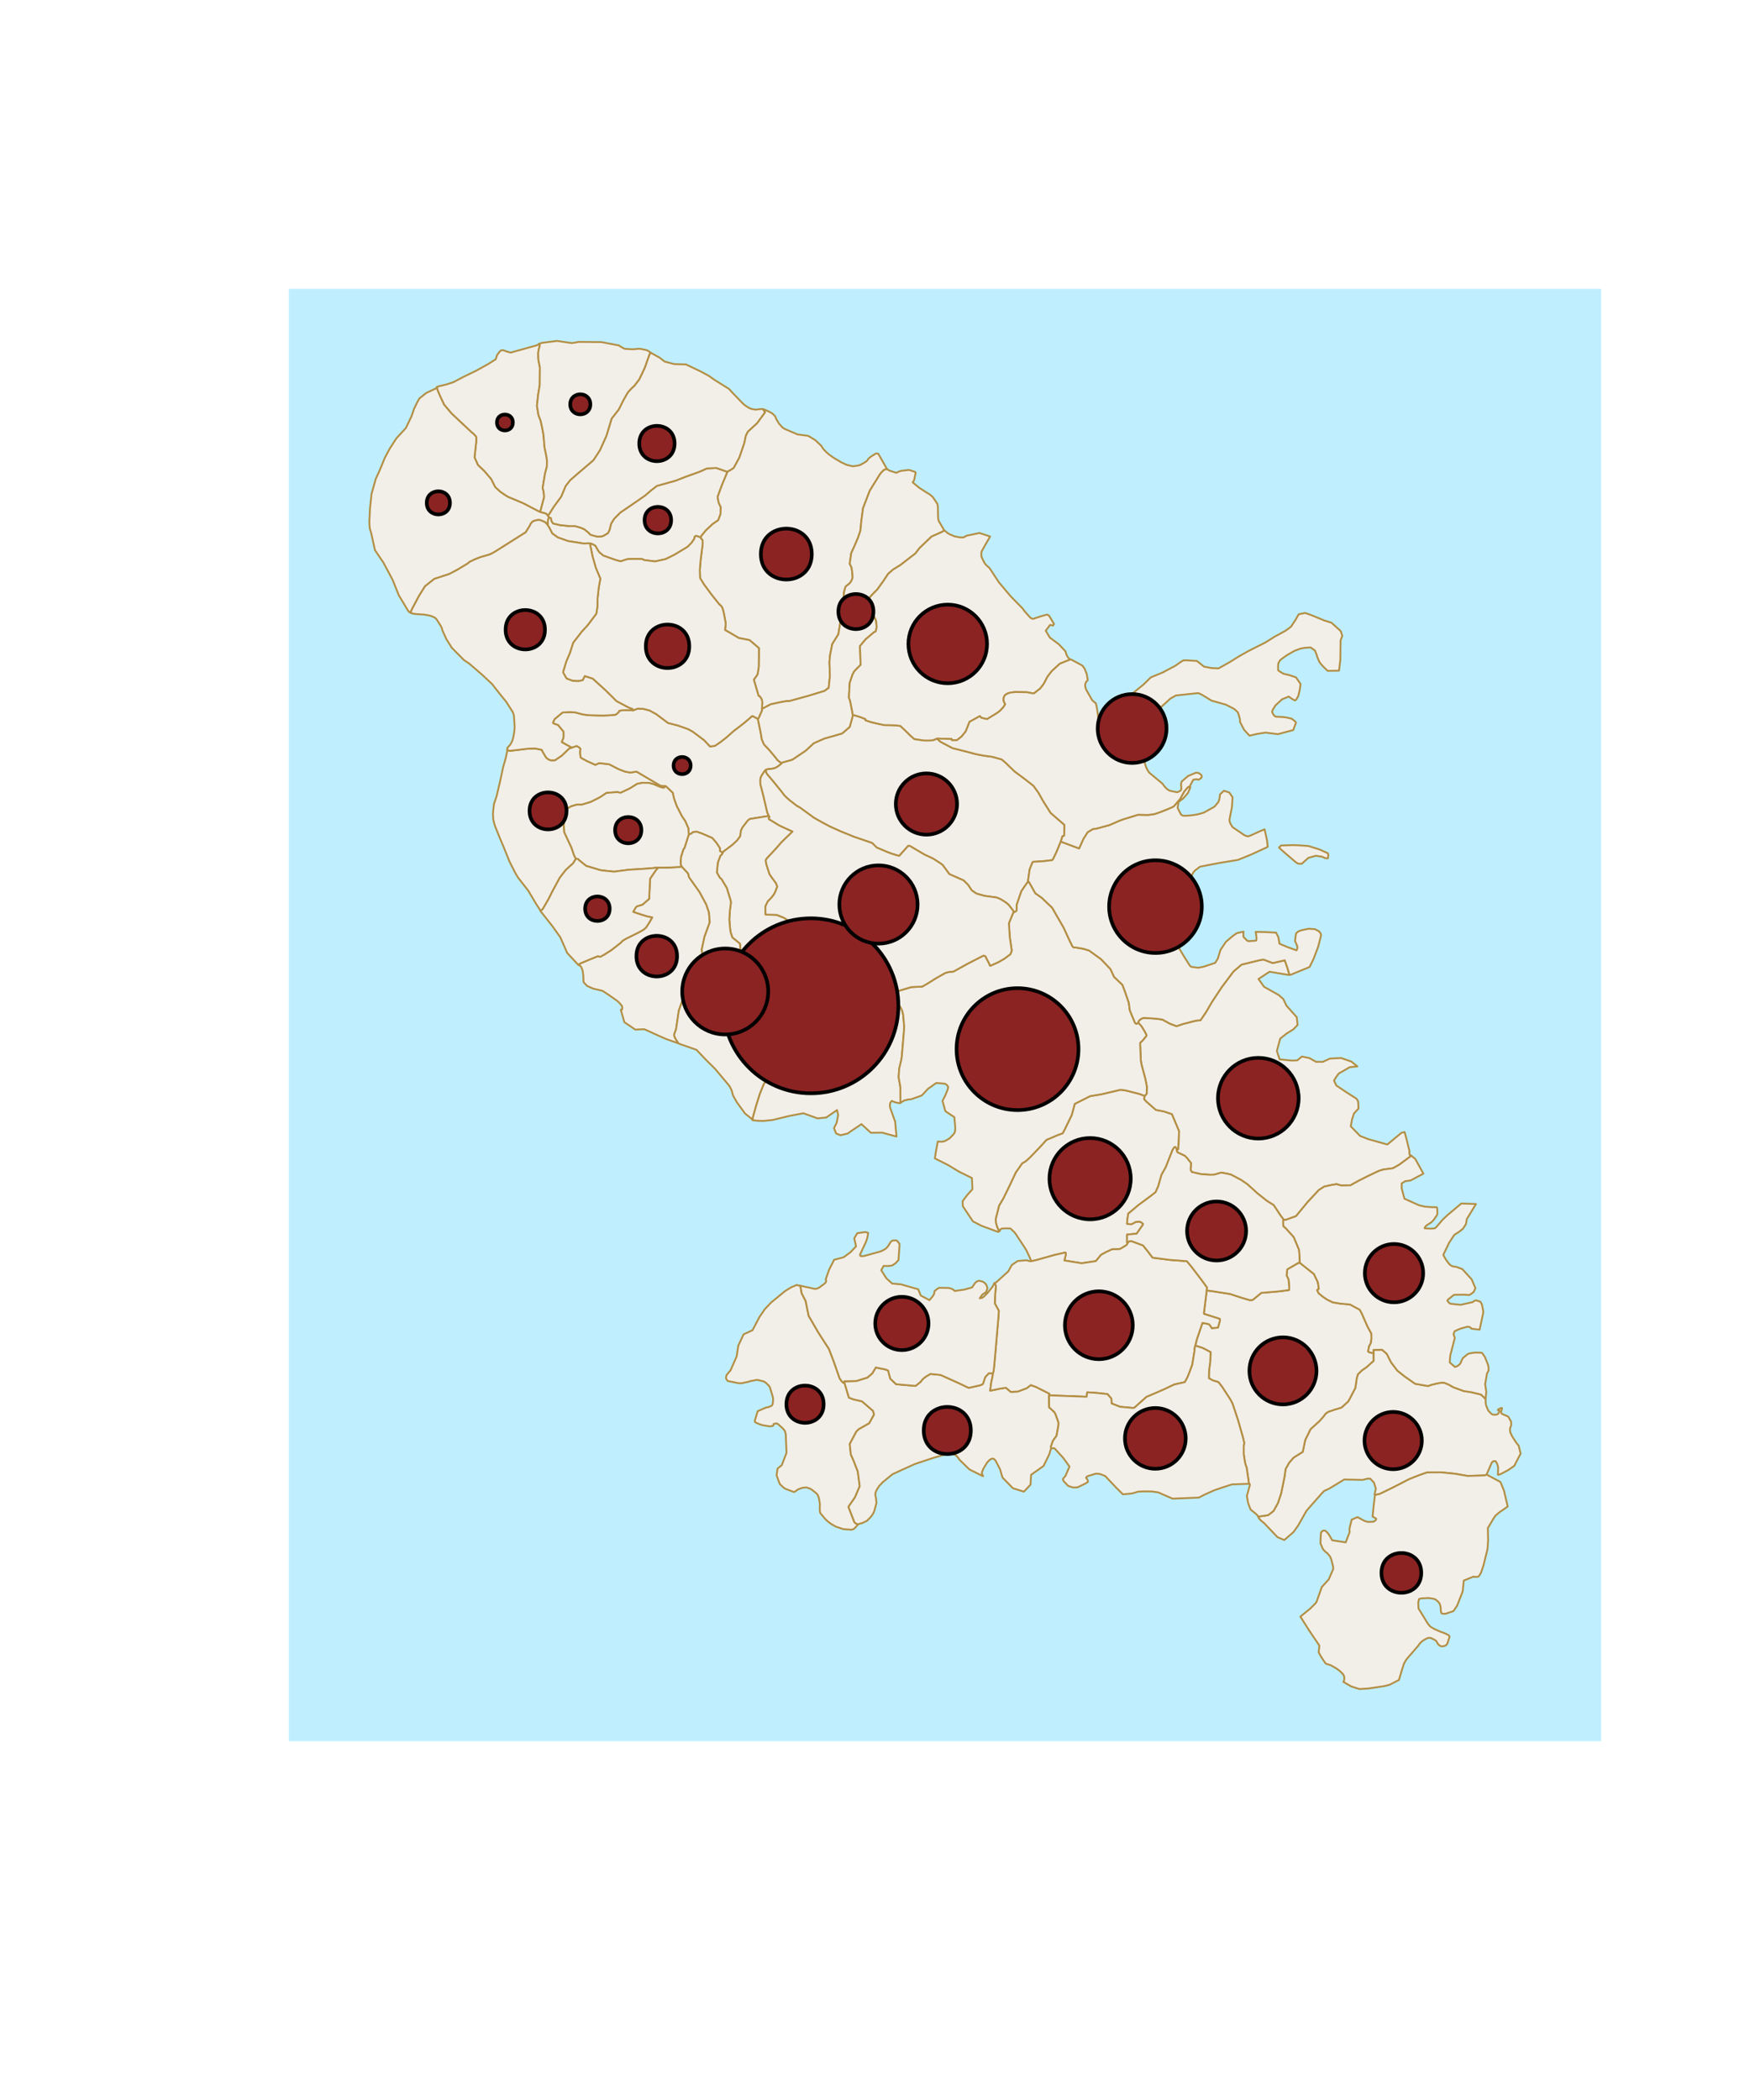 <?xml version="1.0" encoding="UTF-8"?>
<svg xmlns="http://www.w3.org/2000/svg" xmlns:xlink="http://www.w3.org/1999/xlink" width="360pt" height="432pt" viewBox="0 0 360 432" version="1.1">
<defs>
<clipPath id="clip1">
  <path d="M 59.039 59.039 L 329.758 59.039 L 329.758 358.559 L 59.039 358.559 Z M 59.039 59.039 "/>
</clipPath>
</defs>
<g id="surface386">
<rect x="0" y="0" width="360" height="432" style="fill:rgb(100%,100%,100%);fill-opacity:1;stroke:none;"/>
<g clip-path="url(#clip1)" clip-rule="nonzero">
<path style="fill-rule:nonzero;fill:rgb(74.902%,93.725%,100%);fill-opacity:1;stroke-width:0.75;stroke-linecap:round;stroke-linejoin:round;stroke:rgb(100%,100%,100%);stroke-opacity:1;stroke-miterlimit:10;" d="M 59.039 358.559 L 329.758 358.559 L 329.758 59.039 L 59.039 59.039 Z M 59.039 358.559 "/>
</g>
<path style="fill-rule:evenodd;fill:rgb(94.902%,93.725%,91.373%);fill-opacity:1;stroke-width:0.375;stroke-linecap:round;stroke-linejoin:round;stroke:rgb(70.196%,55.686%,26.275%);stroke-opacity:1;stroke-miterlimit:10;" d="M 121.332 111.789 L 121.152 111.762 L 120.055 111.812 L 116.871 111.305 L 114.754 110.562 L 113.613 109.75 L 113.012 108.578 L 112.699 108.082 L 112.672 107.586 L 112.75 106.801 L 112.934 106.438 L 113.324 106.566 L 113.402 106.855 L 113.457 107.168 L 113.766 107.676 L 115.141 108.012 L 117.105 108.223 L 118.305 108.223 L 119.441 108.547 L 120.211 108.875 L 121.129 109.625 L 121.184 109.73 L 121.391 109.941 L 121.574 110.02 L 122.168 110.207 L 122.879 110.383 L 123.062 110.383 L 123.582 110.355 L 123.793 110.332 L 124.078 110.254 L 125.047 109.68 L 125.125 109.547 L 125.383 109.027 L 125.543 108.426 L 125.609 108.074 L 125.73 107.703 L 126.328 106.723 L 127.633 105.418 L 130.773 103.273 L 132.707 101.93 L 133.938 100.867 L 135.137 99.953 L 139.059 98.852 L 140.914 98.121 L 143.969 97.02 L 145.398 96.367 L 147.383 96.273 L 149.352 96.961 L 149.664 97.039 L 149.641 97.094 L 148.504 99.824 L 147.629 102.215 L 147.82 103.348 L 148.281 104.355 L 148.219 105.758 L 147.754 107.02 L 146.617 107.793 L 145.203 109.113 L 144.305 110.211 L 144.199 110.473 L 144.043 110.523 L 143.703 110.395 L 143.391 110.289 L 143.156 110.262 L 142.945 110.367 L 142.867 110.5 L 142.867 110.785 L 142.27 111.648 L 141.688 112.254 L 141.414 112.512 L 139.16 113.875 L 138.664 114.164 L 136.918 115.023 L 134.75 115.496 L 132.453 115.207 L 132.375 115.102 L 131.984 115 L 130.703 114.973 L 129.254 115.004 L 128.863 115.082 L 127.68 115.473 L 126.949 115.289 L 126.09 115.004 L 124.102 114.293 L 123.316 113.641 L 123.031 113.25 L 122.586 112.492 L 122.508 112.309 L 122.117 112.074 L 121.488 111.789 Z M 121.332 111.789 "/>
<path style="fill-rule:evenodd;fill:rgb(94.902%,93.725%,91.373%);fill-opacity:1;stroke-width:0.375;stroke-linecap:round;stroke-linejoin:round;stroke:rgb(70.196%,55.686%,26.275%);stroke-opacity:1;stroke-miterlimit:10;" d="M 176.562 313.586 L 176.367 313.758 L 175.766 314.438 L 175.48 314.594 L 175.219 314.672 L 174.984 314.672 L 173.57 314.574 L 173.258 314.492 L 171.953 314.051 L 171.012 313.527 L 170.332 313.008 L 169.836 312.562 L 168.844 311.387 L 168.742 311.207 L 168.664 311.023 L 168.637 310.41 L 168.637 309.898 L 168.664 309.48 L 168.609 309.039 L 168.426 308.047 L 168.191 307.5 L 167.984 307.238 L 167.176 306.586 L 166.863 306.352 L 166.523 306.195 L 165.922 305.984 L 165.266 306.035 L 164.977 306.09 L 164.195 306.375 L 163.934 306.559 L 163.723 306.715 L 163.438 306.898 L 163.305 306.926 L 162.211 306.508 L 161.531 306.246 L 161.164 305.988 L 160.508 305.391 L 160.324 305.051 L 160.223 304.785 L 159.777 303.559 L 159.777 303.32 L 159.953 302.109 L 160.828 301.391 L 161.793 298.879 L 161.641 294.992 L 161.434 294.312 L 160.961 293.762 L 160.016 292.93 L 159.809 292.824 L 159.312 292.875 L 159.129 292.953 L 159.105 293.031 L 159.105 293.242 L 158.945 293.348 L 158.371 293.426 L 156.754 293.164 L 156.547 293.086 L 155.867 292.824 L 155.527 292.668 L 155.293 292.488 L 155.266 292.301 L 155.867 290.305 L 157.617 289.535 L 157.695 289.535 L 158.113 289.457 L 158.719 289.195 L 158.82 289.086 L 158.953 288.824 L 159.004 288.461 L 159.031 287.988 L 159.031 287.598 L 158.82 286.84 L 158.402 285.457 L 158.352 285.328 L 158.301 285.223 L 158.246 285.145 L 157.594 284.492 L 157.203 284.23 L 157.02 284.152 L 155.75 283.852 L 154.273 284.133 L 154.145 284.211 L 153.676 284.312 L 152.551 284.551 L 151.977 284.551 L 149.781 284.105 L 149.676 284.055 L 149.465 283.766 L 149.363 283.559 L 149.363 283.324 L 149.465 282.879 L 150.145 282.043 L 150.277 281.914 L 151.547 279.023 L 151.875 276.816 L 152.977 274.488 L 154.801 273.652 L 156.242 270.906 L 157.344 269.305 L 158.617 267.957 L 161.52 265.578 L 162.75 264.82 L 163.926 264.32 L 164.059 264.398 L 164.648 264.504 L 164.918 266.059 L 165.727 267.598 L 166.352 270.68 L 168.309 274.047 L 168.621 274.543 L 170.527 277.492 L 171.488 280.004 L 172.734 283.562 L 173.156 284.164 L 173.516 284.473 L 173.707 284.152 L 173.707 284.418 L 174.633 287.508 L 175.465 287.84 L 177.328 288.277 L 179.598 290.234 L 179.809 290.992 L 178.816 292.793 L 176.648 294.02 L 176.152 294.516 L 174.805 297.051 L 175.027 299.188 L 175.625 300.543 L 176.461 302.711 L 176.859 305.73 L 175.879 308.035 L 174.539 309.973 L 175.75 313.105 L 175.961 313.34 L 176.352 313.523 Z M 176.562 313.586 "/>
<path style="fill-rule:evenodd;fill:rgb(94.902%,93.725%,91.373%);fill-opacity:1;stroke-width:0.375;stroke-linecap:round;stroke-linejoin:round;stroke:rgb(70.196%,55.686%,26.275%);stroke-opacity:1;stroke-miterlimit:10;" d="M 112.672 106.02 L 112.934 105.809 L 113.875 104.297 L 115.441 102.156 L 116.352 99.988 L 117.273 98.789 L 118.617 97.613 L 120.039 96.406 L 122.074 94.66 L 123.434 92.57 L 124.75 89.633 L 125.816 86.113 L 127.281 84.234 L 128.266 82.27 L 129.164 80.703 L 129.895 79.895 L 130.496 79.348 L 131.461 78.094 L 131.996 77.008 L 132.652 75.598 L 133.176 74.094 L 133.582 72.969 L 133.711 72.68 L 133.93 72.629 L 133.984 72.629 L 135.668 73.562 L 136.703 74.371 L 138.66 74.895 L 141.117 74.973 L 144.227 76.461 L 145.727 77.266 L 147.07 78.203 L 150 80.031 L 150.598 80.711 L 151.277 81.414 L 152.922 83.113 L 153.391 83.477 L 154.098 83.922 L 154.621 84.129 L 155.355 84.262 L 155.562 84.262 L 155.93 84.207 L 156.66 84.129 L 156.973 84.184 L 157 84.207 L 157.398 84.82 L 157.145 85.164 L 155.754 87.066 L 153.852 88.809 L 153.434 89.648 L 153.125 91.137 L 152.098 94.137 L 150.977 96.203 L 150.922 96.258 L 150.582 96.52 L 149.719 97.012 L 149.664 97.039 L 149.352 96.961 L 147.383 96.273 L 145.398 96.367 L 143.969 97.02 L 140.914 98.121 L 139.059 98.852 L 135.137 99.953 L 133.938 100.867 L 132.707 101.93 L 130.773 103.273 L 127.633 105.418 L 126.328 106.723 L 125.73 107.703 L 125.609 108.074 L 125.543 108.426 L 125.383 109.027 L 125.125 109.547 L 125.047 109.68 L 124.078 110.254 L 123.793 110.332 L 123.582 110.355 L 123.062 110.383 L 122.879 110.383 L 122.168 110.207 L 121.574 110.02 L 121.391 109.941 L 121.184 109.73 L 121.129 109.625 L 120.211 108.875 L 119.441 108.547 L 118.305 108.223 L 117.105 108.223 L 115.141 108.012 L 113.766 107.676 L 113.457 107.168 L 113.402 106.855 L 113.324 106.566 L 112.934 106.438 L 112.934 106.383 L 112.75 106.203 Z M 112.672 106.02 "/>
<path style="fill-rule:evenodd;fill:rgb(94.902%,93.725%,91.373%);fill-opacity:1;stroke-width:0.375;stroke-linecap:round;stroke-linejoin:round;stroke:rgb(70.196%,55.686%,26.275%);stroke-opacity:1;stroke-miterlimit:10;" d="M 136.828 161.707 L 136.648 162.031 L 136.367 162.047 L 135.871 161.914 L 134.516 161.34 L 133.465 161.055 L 132.234 161.027 L 131.113 161.234 L 129.883 161.992 L 129.547 162.203 L 127.711 163.07 L 127.531 163.07 L 126.98 162.938 L 124.762 163.121 L 123.426 164.012 L 121.543 164.969 L 119.703 165.527 L 118.645 165.527 L 117.453 165.891 L 116.477 166.488 L 115.977 169.727 L 116.082 171.211 L 117.578 174.406 L 118.066 175.859 L 118.457 176.656 L 118.406 176.762 L 117.883 177.625 L 117.102 178.301 L 116.316 179.051 L 115.164 180.551 L 113.781 183.102 L 112.809 185.02 L 111.688 186.957 L 111.449 187.191 L 111.176 187.316 L 111.043 187.109 L 110.273 185.922 L 108.699 183.266 L 106.836 180.871 L 106.574 180.531 L 106.078 179.723 L 105.66 178.906 L 104.812 177.238 L 103.598 174.211 L 102.711 172.121 L 101.93 170.164 L 101.746 169.691 L 101.473 168.57 L 101.406 167.418 L 101.492 166.453 L 101.543 166.008 L 101.621 165.406 L 101.699 165.145 L 101.805 164.832 L 102.145 163.828 L 102.926 160.52 L 103.504 157.805 L 104.027 155.977 L 104.34 154.512 L 104.367 154.277 L 104.852 154.465 L 108.637 154.012 L 110.082 153.969 L 111.465 154.25 L 111.492 154.383 L 111.625 154.617 L 112.25 155.688 L 112.457 155.949 L 112.773 156.184 L 113.164 156.367 L 113.504 156.418 L 114.156 156.391 L 115.504 155.488 L 116.562 154.48 L 117.031 154.035 L 117.422 153.828 L 117.605 153.797 L 118.625 153.457 L 119.016 153.668 L 119.434 154.031 L 119.355 154.477 L 119.355 155.023 L 119.434 155.781 L 119.562 155.91 L 120.773 156.57 L 122.383 157.293 L 122.488 157.32 L 123.27 156.98 L 125.324 157.223 L 127.285 158.234 L 128.543 158.715 L 129.648 158.926 L 130.938 158.73 L 133.078 159.984 L 135.82 161.602 L 136.211 161.68 Z M 136.828 161.707 "/>
<path style="fill-rule:evenodd;fill:rgb(94.902%,93.725%,91.373%);fill-opacity:1;stroke-width:0.375;stroke-linecap:round;stroke-linejoin:round;stroke:rgb(70.196%,55.686%,26.275%);stroke-opacity:1;stroke-miterlimit:10;" d="M 118.953 198.465 L 119.34 198.207 L 121.402 197.34 L 123.02 196.688 L 123.363 196.82 L 123.496 196.82 L 124.305 196.375 L 125.742 195.461 L 127.688 193.941 L 128.121 193.5 L 128.824 193.082 L 131.465 191.77 L 132.434 191.223 L 132.934 190.762 L 133.664 189.613 L 134.16 188.727 L 133.117 188.52 L 131.836 188.125 L 130.266 187.594 L 130.344 187.41 L 130.812 186.629 L 130.945 186.5 L 131.18 186.395 L 132.168 186.094 L 133.531 184.914 L 133.613 183.359 L 133.688 181.648 L 133.742 180.746 L 134.973 178.938 L 135.262 178.652 L 135.34 178.496 L 136.043 178.469 L 137.824 178.461 L 139.855 178.34 L 140.195 178.234 L 140.246 178.262 L 141.473 179.59 L 141.629 179.906 L 141.734 180.426 L 143.922 183.52 L 145.281 186.039 L 145.84 187.68 L 146.012 189.719 L 144.914 192.746 L 144.359 195.332 L 144.832 198.859 L 143.645 201.617 L 142.52 203.305 L 141.402 204.957 L 140.672 205.602 L 140.23 206.246 L 139.641 207.906 L 139.082 211.703 L 138.688 212.801 L 138.688 213.059 L 138.895 213.555 L 139.418 214.391 L 139.586 214.648 L 139.301 214.539 L 137.176 213.797 L 136.172 213.367 L 133.762 212.273 L 132.535 211.723 L 130.684 211.801 L 128.441 210.281 L 127.703 207.703 L 127.91 207.703 L 127.988 207.598 L 128.016 207.34 L 127.988 207.129 L 127.969 206.973 L 127.57 206.477 L 127.102 206.008 L 126.945 205.875 L 125.484 204.844 L 124.844 204.414 L 123.969 203.84 L 123.371 203.684 L 122.051 203.383 L 120.832 202.855 L 120.309 202.332 L 120.074 202.07 L 120.051 201.914 L 120.023 201.598 L 119.996 200.684 L 119.867 199.715 L 119.762 199.402 L 119.5 198.828 L 119.371 198.699 Z M 118.953 198.465 "/>
<path style="fill-rule:evenodd;fill:rgb(94.902%,93.725%,91.373%);fill-opacity:1;stroke-width:0.375;stroke-linecap:round;stroke-linejoin:round;stroke:rgb(70.196%,55.686%,26.275%);stroke-opacity:1;stroke-miterlimit:10;" d="M 176.562 313.586 L 176.352 313.523 L 175.961 313.34 L 175.75 313.105 L 174.539 309.973 L 175.879 308.035 L 176.859 305.73 L 176.461 302.711 L 175.625 300.543 L 175.027 299.188 L 174.805 297.051 L 176.152 294.516 L 176.648 294.02 L 178.816 292.793 L 179.809 290.992 L 179.598 290.234 L 177.328 288.277 L 175.465 287.84 L 174.633 287.508 L 173.707 284.418 L 173.707 284.152 L 176.164 284.09 L 178.434 283.379 L 179.441 282.527 L 180.156 281.309 L 182.086 281.703 L 182.359 281.797 L 182.707 281.945 L 182.918 282.766 L 183.16 283.625 L 184.34 284.754 L 188.098 285.082 L 188.348 285.098 L 189.332 284.309 L 189.844 283.688 L 190.434 283.207 L 191.402 282.633 L 193.492 282.844 L 197.203 284.516 L 199.281 285.504 L 201.578 284.984 L 201.996 284.824 L 202.203 284.695 L 202.23 284.617 L 202.676 283.285 L 203.406 282.504 L 204.266 282.527 L 204.188 283.102 L 203.902 284.461 L 203.695 286.09 L 205.816 285.645 L 206.938 285.484 L 207.934 286.328 L 209.383 286.258 L 211.234 285.559 L 212.043 284.93 L 213.09 285.297 L 215.883 286.707 L 215.828 287.043 L 215.805 287.461 L 215.828 289.5 L 216.875 290.465 L 217.109 290.855 L 217.469 291.82 L 217.758 292.684 L 217.73 293.211 L 217.441 294.855 L 217.34 295.375 L 216.605 296.398 L 216.16 297.652 L 216.273 297.883 L 216.223 297.934 L 216.051 298.496 L 215.852 299.16 L 214.68 301.566 L 212.117 303.387 L 211.988 305.426 L 210.629 306.863 L 208.367 306.145 L 206.238 303.965 L 205.719 302.242 L 204.805 300.465 L 204.492 300.152 L 204.281 300.051 L 203.941 300.102 L 203.629 300.285 L 203.105 300.805 L 202.344 302.039 L 202.004 302.82 L 201.98 302.977 L 202.031 303.211 L 202.242 303.684 L 199.422 302.285 L 197.355 300.262 L 197.066 299.82 L 196.676 299.402 L 196.18 299.191 L 195.84 299.062 L 195.555 299.035 L 194.664 299.141 L 193.988 299.328 L 192.023 299.902 L 189.102 300.867 L 188.16 301.188 L 185.363 302.453 L 183.582 303.281 L 181.574 304.926 L 180.844 305.707 L 180.555 306.152 L 180.289 306.602 L 180.133 306.992 L 180.078 307.254 L 180.078 307.594 L 180.211 308.246 L 180.301 309.199 L 179.844 310.855 L 179.609 311.379 L 179.309 311.82 L 179.062 312.133 L 178.355 312.844 L 177.727 313.156 L 177.309 313.34 L 176.996 313.391 L 176.602 313.551 Z M 176.562 313.586 "/>
<path style="fill-rule:evenodd;fill:rgb(94.902%,93.725%,91.373%);fill-opacity:1;stroke-width:0.375;stroke-linecap:round;stroke-linejoin:round;stroke:rgb(70.196%,55.686%,26.275%);stroke-opacity:1;stroke-miterlimit:10;" d="M 242.062 236.5 L 241.934 236.109 L 241.879 236.004 L 241.695 235.977 L 241.539 236.055 L 241.215 236.559 L 241.164 236.688 L 239.828 240.086 L 238.941 241.668 L 238.273 244.016 L 237.719 245.254 L 236.836 245.949 L 234.16 247.934 L 232.113 249.656 L 232.086 249.734 L 231.898 251.02 L 231.848 251.75 L 232.395 251.828 L 232.785 251.828 L 233.66 251.359 L 234.43 251.305 L 234.82 251.488 L 235.137 251.773 L 235.137 251.906 L 233.828 253.785 L 231.848 253.969 L 231.848 255.637 L 231.949 255.742 L 231.82 256.055 L 231.742 256.133 L 230.621 256.812 L 230.281 256.969 L 230.125 256.969 L 228.793 256.996 L 227.539 257.57 L 226.496 258.145 L 225.438 259.43 L 222.5 259.867 L 218.953 259.297 L 219.227 258.211 L 219.266 258.02 L 219.211 257.699 L 219.078 257.68 L 216.957 258.156 L 214.738 258.785 L 213.035 259.258 L 212.113 259.449 L 212.113 259.344 L 211.852 258.719 L 211.094 257.102 L 208.93 253.812 L 208.668 253.473 L 207.859 252.715 L 207.031 252.688 L 206.234 252.715 L 206.051 252.766 L 205.816 252.883 L 205.688 253 L 205.688 253.184 L 205.43 253.082 L 205.098 252.348 L 204.859 251.461 L 204.836 250.73 L 205.527 248.004 L 206.426 246.477 L 207.828 243.598 L 208.957 241.188 L 210.281 239.305 L 210.75 239.039 L 211.062 238.828 L 211.492 238.449 L 211.926 238.047 L 213.832 236.062 L 215.27 234.488 L 217.543 233.52 L 218.617 233.129 L 219.086 232.215 L 220.457 229.395 L 220.605 228.871 L 221.094 227.078 L 224.266 225.484 L 226.547 225.113 L 230.453 224.191 L 231 224.227 L 231.727 224.355 L 234.289 225.008 L 235.41 225.402 L 235.488 225.453 L 235.41 225.82 L 235.41 226.156 L 235.855 226.629 L 237.785 228.324 L 239.441 228.633 L 241.09 229.191 L 242.555 232.668 L 242.48 235.039 L 242.375 236.449 Z M 242.062 236.5 "/>
<path style="fill-rule:evenodd;fill:rgb(94.902%,93.725%,91.373%);fill-opacity:1;stroke-width:0.375;stroke-linecap:round;stroke-linejoin:round;stroke:rgb(70.196%,55.686%,26.275%);stroke-opacity:1;stroke-miterlimit:10;" d="M 160.75 157.008 L 160.723 157.113 L 160.07 157.633 L 159.836 157.789 L 159.363 158.027 L 158.711 158.156 L 157.93 158.234 L 157.562 158.34 L 157.539 158.441 L 157.484 158.441 L 157.277 158.625 L 156.664 159.57 L 156.562 159.781 L 156.43 160.145 L 156.406 160.434 L 156.418 161.266 L 157.094 163.922 L 157.84 167.133 L 158.23 167.98 L 158.316 168.074 L 157.996 167.875 L 154.238 168.477 L 153.828 168.809 L 152.746 170.203 L 152.434 170.859 L 152.273 172.031 L 151.59 172.949 L 150.965 173.523 L 150.652 173.812 L 148.836 175.176 L 148.668 175.422 L 148.113 175.09 L 148.09 174.477 L 147.379 173.387 L 146.516 172.383 L 144.383 171.465 L 143.285 171.078 L 142.504 171.207 L 142.293 171.418 L 141.871 171.652 L 141.688 171.652 L 141.609 170.398 L 140.945 168.883 L 140.32 167.988 L 139.199 165.801 L 138.641 164.238 L 138.395 163.102 L 137.02 161.785 L 136.828 161.707 L 136.211 161.68 L 135.82 161.602 L 133.078 159.984 L 130.938 158.73 L 129.648 158.926 L 128.543 158.715 L 127.285 158.234 L 125.324 157.223 L 123.27 156.98 L 122.488 157.32 L 122.383 157.293 L 120.773 156.57 L 119.562 155.91 L 119.434 155.781 L 119.355 155.023 L 119.355 154.477 L 119.434 154.031 L 119.016 153.668 L 118.625 153.457 L 117.605 153.797 L 117.449 153.719 L 115.57 152.676 L 115.621 152.457 L 115.91 151.762 L 115.918 150.523 L 114.785 149.152 L 113.879 148.836 L 113.75 148.656 L 114.086 147.926 L 115.73 146.566 L 117.219 146.477 L 118.395 146.566 L 119.828 146.953 L 120.719 147.082 L 121.5 147.137 L 123.535 147.191 L 124.262 147.191 L 125.438 147.141 L 126.586 147.031 L 126.793 146.926 L 127.27 146.484 L 127.398 146.223 L 127.98 146.113 L 128.914 146.09 L 129.93 146.117 L 130.191 146.145 L 131.184 145.777 L 132.32 145.816 L 133.613 146.145 L 134.992 146.902 L 137.418 148.715 L 139.469 149.25 L 141.586 149.996 L 142.527 150.523 L 144.863 152.273 L 146.07 153.562 L 147.055 153.438 L 148.246 152.629 L 149.41 151.715 L 150.832 150.453 L 153.043 148.746 L 154.504 147.5 L 154.582 147.398 L 154.793 147.293 L 154.844 147.316 L 155.602 147.711 L 155.887 147.891 L 155.941 148.074 L 156.5 150.781 L 156.707 152.043 L 156.891 152.512 L 157.172 153.141 L 158.348 154.391 L 159.625 155.934 L 159.914 156.328 Z M 160.75 157.008 "/>
<path style="fill-rule:evenodd;fill:rgb(94.902%,93.725%,91.373%);fill-opacity:1;stroke-width:0.375;stroke-linecap:round;stroke-linejoin:round;stroke:rgb(70.196%,55.686%,26.275%);stroke-opacity:1;stroke-miterlimit:10;" d="M 158.316 168.074 L 158.129 168.32 L 158.18 168.504 L 160.371 169.836 L 163.039 171.062 L 160.754 173.277 L 159.512 174.703 L 157.781 176.547 L 157.523 176.965 L 157.547 177.199 L 157.652 177.801 L 158.305 179.836 L 158.957 180.777 L 159.637 181.68 L 159.898 182.375 L 159.559 183.297 L 159.207 184.004 L 158.746 184.605 L 157.941 185.438 L 157.445 186.48 L 157.469 188.047 L 157.523 188.152 L 159.793 188.207 L 161.203 188.77 L 163.082 189.918 L 163.848 190.629 L 164.199 191.391 L 164.383 191.574 L 164.617 191.73 L 165.949 192.512 L 166.469 192.773 L 167.227 193.059 L 168.328 193.473 L 168.793 193.738 L 169.367 194.078 L 170.148 195.043 L 171.664 197.211 L 172.559 200.406 L 174.625 201.375 L 176.219 202.562 L 178.473 203.398 L 181.031 204.254 L 183.43 205.965 L 183.57 206.039 L 183.691 206.098 L 184.004 206.098 L 184.789 206.488 L 185.258 207.219 L 185.391 207.48 L 185.625 208.016 L 185.805 208.809 L 186.016 211.348 L 185.805 213.945 L 185.523 217.262 L 185.438 217.898 L 184.98 219.848 L 184.863 221.609 L 185.215 223.582 L 185.227 226.785 L 185.242 226.883 L 185.211 226.914 L 185.004 226.941 L 184.152 226.758 L 183.445 226.477 L 183.348 226.566 L 183.145 226.859 L 183.066 227.25 L 183.066 227.613 L 183.117 227.875 L 183.145 227.953 L 184.004 230.359 L 184.137 230.676 L 184.422 233.805 L 181.441 232.996 L 179.145 233.027 L 177.215 231.246 L 174.859 232.832 L 174.391 233.184 L 172.895 233.531 L 172.113 233.215 L 171.984 233.137 L 171.566 232.066 L 172.113 230.965 L 172.422 229.371 L 172.195 228.355 L 169.961 229.891 L 168.172 230.059 L 165.27 229.016 L 162.289 229.582 L 158.973 230.391 L 157.09 230.59 L 155.941 230.562 L 154.844 230.461 L 154.816 230.406 L 154.766 230.355 L 154.809 230.258 L 154.859 229.863 L 155.531 227.445 L 156.301 225.004 L 157.121 222.977 L 158.246 221.469 L 159.215 220.133 L 159.855 217.992 L 159.414 216.965 L 159.23 215.957 L 159.02 214.656 L 158.93 213.77 L 158.914 213.09 L 158.914 212.727 L 159.23 211.996 L 159.391 210.5 L 159 208.281 L 158.66 207.707 L 157.719 206.363 L 156.988 205.23 L 156.129 202.406 L 155.727 201.367 L 154.598 199.941 L 153.418 198.934 L 153.262 198.855 L 152.48 198.07 L 152.426 197.602 L 152.219 194.129 L 150.656 192.859 L 150.316 191.859 L 150.223 191.297 L 150.191 191.086 L 150.031 189.172 L 150.16 187.16 L 150.215 186.82 L 150.344 185.855 L 150.344 185.543 L 150.316 185.309 L 149.508 182.672 L 148.418 180.844 L 148.156 180.637 L 148.078 180.559 L 147.477 179.512 L 147.477 179.332 L 147.66 177.477 L 148.184 176.035 L 148.469 175.801 L 148.668 175.422 L 148.836 175.176 L 150.652 173.812 L 150.965 173.523 L 151.59 172.949 L 152.273 172.031 L 152.434 170.859 L 152.746 170.203 L 153.828 168.809 L 154.238 168.477 L 157.996 167.875 Z M 158.316 168.074 "/>
<path style="fill-rule:evenodd;fill:rgb(94.902%,93.725%,91.373%);fill-opacity:1;stroke-width:0.375;stroke-linecap:round;stroke-linejoin:round;stroke:rgb(70.196%,55.686%,26.275%);stroke-opacity:1;stroke-miterlimit:10;" d="M 265.262 200.551 L 265.055 200.551 L 261.16 199.902 L 258.887 201.391 L 260.035 202.996 L 263.07 204.707 L 264.008 205.543 L 264.637 206.875 L 266.762 209.262 L 266.934 210.84 L 266.047 211.762 L 264.711 212.586 L 263.352 213.664 L 262.668 216.203 L 263.242 217.926 L 265.832 218.18 L 266.875 218.129 L 267.816 217.348 L 269.359 217.66 L 270.719 218.43 L 272.129 218.438 L 273.594 217.758 L 275.891 217.652 L 277.973 218.371 L 279.238 219.375 L 277.668 219.535 L 275.395 220.84 L 274.824 221.621 L 274.426 222.281 L 274.895 223.297 L 276.953 224.68 L 278.918 225.934 L 279.074 226.062 L 279.23 226.273 L 279.391 226.613 L 279.469 228.023 L 278.527 229.066 L 278.129 230.293 L 277.871 231.707 L 279.801 233.691 L 281.523 234.355 L 285.395 235.441 L 288.297 233.035 L 288.949 232.875 L 289.348 234.355 L 289.965 236.871 L 289.914 236.977 L 289.941 237.367 L 289.992 237.574 L 290.043 237.629 L 290.273 237.711 L 290.242 237.824 L 287.84 239.602 L 287.059 240.043 L 286.641 240.281 L 286.328 240.359 L 285.699 240.438 L 284.551 240.594 L 283.691 240.855 L 281.402 241.938 L 279.305 243 L 277.816 243.836 L 275.918 243.871 L 274.961 243.602 L 274.043 243.742 L 272.414 244.098 L 271.285 244.824 L 269.027 247.254 L 266.613 250.176 L 264.449 250.961 L 264.109 250.934 L 263.586 250.281 L 262.008 247.906 L 260.574 247.008 L 258.66 245.48 L 256.582 243.602 L 255.316 242.738 L 253.223 241.629 L 252.395 241.434 L 251.219 241.223 L 249.785 241.641 L 249 241.668 L 247.094 241.539 L 246.496 241.406 L 245.18 241.109 L 244.922 240.68 L 245.008 239.266 L 244.23 238.273 L 243.773 237.793 L 243.16 237.496 L 242.219 237.047 L 242.09 236.762 L 242.062 236.5 L 242.375 236.449 L 242.48 235.039 L 242.555 232.668 L 241.09 229.191 L 239.441 228.633 L 237.785 228.324 L 235.855 226.629 L 235.41 226.156 L 235.41 225.82 L 235.488 225.453 L 235.727 225.168 L 235.883 225.008 L 235.922 223.57 L 235.633 222.008 L 234.887 219.246 L 234.688 218.223 L 234.531 214.543 L 235.012 214.086 L 235.496 213.5 L 235.836 213.082 L 235.859 212.977 L 235.598 212.43 L 234.953 211.332 L 234.641 210.914 L 234.117 210.367 L 234.305 209.977 L 234.672 209.637 L 235.062 209.453 L 235.348 209.398 L 237.875 209.559 L 239.129 209.738 L 240.629 210.562 L 242.02 211.098 L 243.352 210.652 L 245.969 209.977 L 246.961 209.871 L 248.082 208.227 L 249.23 206.262 L 249.543 205.766 L 251.32 203.078 L 253.746 199.84 L 255.395 198.434 L 259.129 197.52 L 259.91 197.387 L 261.836 198.117 L 264.293 197.543 L 264.812 199.008 Z M 265.262 200.551 "/>
<path style="fill-rule:evenodd;fill:rgb(94.902%,93.725%,91.373%);fill-opacity:1;stroke-width:0.375;stroke-linecap:round;stroke-linejoin:round;stroke:rgb(70.196%,55.686%,26.275%);stroke-opacity:1;stroke-miterlimit:10;" d="M 111.16 105.34 L 110.742 105.156 L 107.582 103.512 L 104.477 102.207 L 103.891 101.844 L 102.941 101.191 L 102.707 100.98 L 101.859 100.199 L 101.035 98.555 L 99.625 96.91 L 98.305 95.645 L 97.617 94.09 L 97.961 90.879 L 97.961 89.855 L 97.387 89.23 L 96.996 88.918 L 94.516 86.594 L 92.867 85.043 L 91.352 83.242 L 90.438 81.285 L 90.047 80.344 L 89.848 79.688 L 89.848 79.609 L 90.32 79.453 L 91.863 79.078 L 93.27 78.617 L 95.387 77.504 L 98.02 76.227 L 100.406 74.898 L 101.977 73.906 L 102.23 73.09 L 102.656 72.492 L 102.992 72.129 L 103.098 72.074 L 103.465 72.023 L 104.285 72.324 L 104.977 72.52 L 105.211 72.492 L 106.602 72.102 L 110.445 71.027 L 110.887 70.738 L 111.055 71.051 L 110.863 71.762 L 110.758 72.27 L 110.719 72.52 L 110.719 72.91 L 110.742 73.953 L 111.059 75.578 L 111.027 79.258 L 110.715 81.125 L 110.453 83.461 L 110.77 85.379 L 111.207 86.52 L 111.535 87.988 L 111.809 89.477 L 112.016 92.004 L 112.441 94.062 L 112.52 94.77 L 112.496 95.996 L 112.105 97.484 L 111.629 100.434 L 111.812 101.008 L 111.914 101.867 L 111.914 102.363 L 111.184 105.105 Z M 111.16 105.34 "/>
<path style="fill-rule:evenodd;fill:rgb(94.902%,93.725%,91.373%);fill-opacity:1;stroke-width:0.375;stroke-linecap:round;stroke-linejoin:round;stroke:rgb(70.196%,55.686%,26.275%);stroke-opacity:1;stroke-miterlimit:10;" d="M 160.75 157.008 L 160.93 156.852 L 162.836 156.324 L 163.07 156.219 L 165.629 154.496 L 165.918 154.262 L 166.777 153.465 L 167.379 152.902 L 169.57 151.926 L 171.488 151.391 L 173.258 150.867 L 174.797 149.535 L 175.422 147.266 L 175.422 147.059 L 175.555 147.082 L 176.883 147.477 L 178.031 147.918 L 178.008 148.152 L 179.102 148.52 L 180.25 148.805 L 181.918 149.16 L 183.109 149.176 L 184.375 149.223 L 185.227 149.344 L 186.539 150.582 L 187.242 151.285 L 188.09 152.031 L 190.086 152.328 L 191.289 152.328 L 191.852 152.285 L 192.336 152.121 L 192.625 151.965 L 192.754 151.938 L 192.844 151.938 L 192.855 152.043 L 193.48 152.59 L 195.906 153.883 L 198.387 154.508 L 200.828 155.152 L 202.449 155.457 L 204.078 155.672 L 206.062 156.219 L 206.945 156.965 L 207.734 157.746 L 208.68 158.66 L 210.965 160.367 L 212.602 161.652 L 213.617 163.055 L 214.641 164.867 L 216.129 167.223 L 218.973 169.688 L 218.922 171.906 L 218.738 171.984 L 218.582 172.012 L 218.215 173.133 L 218.137 173.344 L 217.324 175.305 L 216.645 176.715 L 216.461 176.949 L 214.602 177.164 L 212.488 177.293 L 212.32 177.582 L 211.812 178.875 L 211.449 181.414 L 211.523 181.453 L 211.297 181.602 L 210.113 183.328 L 209.164 186.102 L 209.133 187.238 L 209.074 187.426 L 208.551 187.688 L 208.527 187.688 L 208.395 187.297 L 207.48 186.121 L 206.98 185.703 L 206.312 185.262 L 205.727 184.922 L 204.988 184.625 L 202.484 184.285 L 200.867 183.824 L 199.902 183.172 L 199.168 182.051 L 198.219 181.109 L 195.293 179.82 L 193.941 177.969 L 193.547 177.656 L 191.98 176.645 L 190.18 175.801 L 187.207 174.051 L 187.152 174.027 L 186.891 173.973 L 186.84 174 L 184.988 176.062 L 184.621 175.984 L 183.367 175.594 L 182.664 175.332 L 180.348 174.355 L 179.426 173.426 L 175.695 172.148 L 172.902 171.012 L 170.754 170.047 L 169.305 169.277 L 168.363 168.754 L 167.75 168.402 L 167.32 168.152 L 167.086 167.969 L 164.578 166.145 L 163.875 165.75 L 162.418 164.617 L 161.785 164.055 L 161.305 163.574 L 160.809 162.906 L 159.078 160.766 L 157.797 159.254 L 157.562 158.809 L 157.539 158.441 L 157.562 158.34 L 157.93 158.234 L 158.711 158.156 L 159.363 158.027 L 159.836 157.789 L 160.07 157.633 L 160.723 157.113 Z M 160.75 157.008 "/>
<path style="fill-rule:evenodd;fill:rgb(94.902%,93.725%,91.373%);fill-opacity:1;stroke-width:0.375;stroke-linecap:round;stroke-linejoin:round;stroke:rgb(70.196%,55.686%,26.275%);stroke-opacity:1;stroke-miterlimit:10;" d="M 211.523 181.453 L 211.684 181.438 L 212.988 183.762 L 214.293 184.676 L 216.457 186.738 L 217.5 188.566 L 218.766 190.742 L 220.141 193.707 L 220.629 194.699 L 220.863 194.883 L 221.328 194.914 L 222.836 195.172 L 224.047 195.535 L 226.5 197.309 L 228.445 199.355 L 229.188 200.965 L 230.914 202.609 L 231.492 204.168 L 232.211 206.27 L 232.422 207.859 L 233.516 210.469 L 233.777 210.602 L 233.906 210.574 L 234.117 210.367 L 234.641 210.914 L 234.953 211.332 L 235.598 212.43 L 235.859 212.977 L 235.836 213.082 L 235.496 213.5 L 235.012 214.086 L 234.531 214.543 L 234.688 218.223 L 234.887 219.246 L 235.633 222.008 L 235.922 223.57 L 235.883 225.008 L 235.727 225.168 L 235.488 225.453 L 235.41 225.402 L 234.289 225.008 L 231.727 224.355 L 231 224.227 L 230.453 224.191 L 226.547 225.113 L 224.266 225.484 L 221.094 227.078 L 220.605 228.871 L 220.457 229.395 L 219.086 232.215 L 218.617 233.129 L 217.543 233.52 L 215.27 234.488 L 213.832 236.062 L 211.926 238.047 L 211.492 238.449 L 211.062 238.828 L 210.75 239.039 L 210.281 239.305 L 208.957 241.188 L 207.828 243.598 L 206.426 246.477 L 205.527 248.004 L 204.836 250.73 L 204.859 251.461 L 205.098 252.348 L 205.43 253.082 L 205.688 253.184 L 205.398 253.418 L 205.242 253.395 L 201.898 252.16 L 200.145 251.254 L 198.059 248.117 L 198.031 247.328 L 198.031 247.094 L 198.137 246.938 L 198.934 245.879 L 200.043 244.637 L 199.938 242.336 L 197.32 241.047 L 194.973 239.633 L 192.312 238.297 L 192.578 236.625 L 192.918 234.824 L 193.715 234.875 L 194.379 234.742 L 195.348 234.172 L 196.184 233.305 L 196.445 232.836 L 196.523 232.117 L 196.328 229.816 L 194.477 228.594 L 193.887 226.461 L 194.457 225.344 L 194.957 224.113 L 195.062 223.59 L 194.758 223.164 L 194.383 222.938 L 192.609 222.781 L 190.906 223.98 L 189.625 225.355 L 187.383 226.152 L 187.02 226.152 L 186.047 226.367 L 185.344 226.785 L 185.242 226.883 L 185.227 226.785 L 185.215 223.582 L 184.863 221.609 L 184.98 219.848 L 185.438 217.898 L 185.523 217.262 L 185.805 213.945 L 186.016 211.348 L 185.805 208.809 L 185.625 208.016 L 185.391 207.48 L 185.258 207.219 L 184.789 206.488 L 184.004 206.098 L 183.691 206.098 L 183.57 206.039 L 183.531 205.496 L 184.84 203.84 L 187.477 203.059 L 189.723 202.953 L 190.844 202.301 L 192.477 201.277 L 194.359 200.211 L 194.617 200.098 L 195.246 199.938 L 196.117 199.871 L 199.062 198.246 L 199.953 197.785 L 202.305 196.586 L 202.695 196.688 L 203.453 198.148 L 203.609 198.543 L 203.711 198.672 L 205.305 197.969 L 206.586 197.238 L 207.867 196.281 L 208.129 195.551 L 207.727 192.785 L 207.543 189.922 L 208.395 187.844 L 208.527 187.715 L 208.527 187.688 L 208.551 187.688 L 209.074 187.426 L 209.133 187.238 L 209.164 186.102 L 210.113 183.328 L 211.297 181.602 Z M 211.523 181.453 "/>
<path style="fill-rule:evenodd;fill:rgb(94.902%,93.725%,91.373%);fill-opacity:1;stroke-width:0.375;stroke-linecap:round;stroke-linejoin:round;stroke:rgb(70.196%,55.686%,26.275%);stroke-opacity:1;stroke-miterlimit:10;" d="M 182.496 96.512 L 182.121 96.57 L 181.809 96.699 L 181.496 97.012 L 181.156 97.379 L 180.922 97.723 L 178.93 100.934 L 177.539 104.547 L 177.152 107.496 L 177.074 108.488 L 176.969 109.27 L 176.523 110.578 L 175.84 112.195 L 175.109 113.793 L 174.797 115.984 L 174.98 116.324 L 175.188 116.793 L 175.32 117.762 L 175.398 118.75 L 175.215 119.352 L 174.926 119.828 L 174.688 120.09 L 174.242 120.426 L 173.98 120.664 L 173.879 120.871 L 173.645 121.707 L 173.566 122.645 L 173.461 124.656 L 172.945 127.508 L 172.465 130.48 L 171.211 132.496 L 170.734 134.898 L 170.629 136.289 L 170.684 137.539 L 170.707 139.262 L 170.473 141.508 L 169.613 142.133 L 166.148 143.195 L 162.344 144.234 L 162.031 144.207 L 161.77 144.234 L 160.598 144.441 L 158.531 144.887 L 156.859 145.777 L 156.727 145.832 L 156.758 145.621 L 156.812 144.523 L 156.758 144.082 L 156.629 143.742 L 156.32 143.297 L 156.035 143.117 L 155.07 139.805 L 155.723 138.914 L 155.852 138.652 L 156.086 137.164 L 156.113 135.234 L 156.117 133.328 L 154.188 131.676 L 151.98 131.246 L 149.148 129.59 L 149.277 128.469 L 149.277 128.129 L 148.887 126.078 L 148.68 125.281 L 148.445 124.762 L 148.188 124.5 L 147.98 124.344 L 146.336 122.281 L 144.84 120.262 L 144.117 119.09 L 144.012 118.855 L 143.961 117.238 L 144.016 116.508 L 144.148 115.051 L 144.328 113.641 L 144.539 111.969 L 144.539 111.16 L 144.277 110.848 L 144.043 110.523 L 144.199 110.473 L 144.305 110.211 L 145.203 109.113 L 146.617 107.793 L 147.754 107.02 L 148.219 105.758 L 148.281 104.355 L 147.82 103.348 L 147.629 102.215 L 148.504 99.824 L 149.641 97.094 L 149.664 97.039 L 149.719 97.012 L 150.582 96.52 L 150.922 96.258 L 150.977 96.203 L 152.098 94.137 L 153.125 91.137 L 153.434 89.648 L 153.852 88.809 L 155.754 87.066 L 157.145 85.164 L 157.398 84.82 L 157 84.207 L 157.156 84.207 L 157.445 84.332 L 158.148 84.645 L 158.617 84.906 L 158.879 85.062 L 159.426 85.586 L 159.531 85.793 L 159.688 86.211 L 160.25 87.141 L 160.914 87.883 L 161.02 87.988 L 161.332 88.172 L 161.516 88.273 L 164.078 89.371 L 166.246 89.656 L 167.734 90.559 L 169.016 91.773 L 169.043 91.875 L 169.41 92.426 L 169.984 93 L 170.504 93.469 L 171.574 94.227 L 173.051 95.102 L 174.188 95.629 L 175.391 95.918 L 175.73 95.891 L 176.723 95.734 L 177.246 95.5 L 178.082 95.004 L 178.262 94.875 L 178.473 94.637 L 178.695 94.312 L 179.223 93.891 L 180.172 93.301 L 180.434 93.301 L 180.668 93.328 L 182.234 96.07 Z M 182.496 96.512 "/>
<path style="fill-rule:evenodd;fill:rgb(94.902%,93.725%,91.373%);fill-opacity:1;stroke-width:0.375;stroke-linecap:round;stroke-linejoin:round;stroke:rgb(70.196%,55.686%,26.275%);stroke-opacity:1;stroke-miterlimit:10;" d="M 111.16 105.34 L 111.184 105.105 L 111.914 102.363 L 111.914 101.867 L 111.812 101.008 L 111.629 100.434 L 112.105 97.484 L 112.496 95.996 L 112.52 94.77 L 112.441 94.062 L 112.016 92.004 L 111.809 89.477 L 111.535 87.988 L 111.207 86.52 L 110.77 85.379 L 110.453 83.461 L 110.715 81.125 L 111.027 79.258 L 111.059 75.578 L 110.742 73.953 L 110.719 72.91 L 110.719 72.52 L 110.758 72.27 L 110.863 71.762 L 111.055 71.051 L 110.887 70.738 L 111.488 70.531 L 114.203 70.184 L 114.645 70.133 L 116.023 70.348 L 117.652 70.578 L 118.516 70.445 L 118.934 70.336 L 123.723 70.375 L 127.32 71.062 L 127.609 71.27 L 128.445 71.742 L 129.02 71.793 L 129.906 71.844 L 130.434 71.844 L 131.32 71.742 L 131.789 71.766 L 132.887 72.004 L 133.094 72.055 L 133.723 72.418 L 133.93 72.629 L 133.711 72.68 L 133.582 72.969 L 133.176 74.094 L 132.652 75.598 L 131.996 77.008 L 131.461 78.094 L 130.496 79.348 L 129.895 79.895 L 129.164 80.703 L 128.266 82.27 L 127.281 84.234 L 125.816 86.113 L 124.75 89.633 L 123.434 92.57 L 122.074 94.66 L 120.039 96.406 L 118.617 97.613 L 117.273 98.789 L 116.352 99.988 L 115.441 102.156 L 113.875 104.297 L 112.934 105.809 L 112.672 106.02 L 112.309 105.652 Z M 111.16 105.34 "/>
<path style="fill-rule:evenodd;fill:rgb(94.902%,93.725%,91.373%);fill-opacity:1;stroke-width:0.375;stroke-linecap:round;stroke-linejoin:round;stroke:rgb(70.196%,55.686%,26.275%);stroke-opacity:1;stroke-miterlimit:10;" d="M 160.75 157.008 L 159.914 156.328 L 159.625 155.934 L 158.348 154.391 L 157.172 153.141 L 156.891 152.512 L 156.707 152.043 L 156.5 150.781 L 155.941 148.074 L 155.887 147.891 L 156.043 147.734 L 156.727 146.195 L 156.727 145.832 L 156.859 145.777 L 158.531 144.887 L 160.598 144.441 L 161.77 144.234 L 162.031 144.207 L 162.344 144.234 L 166.148 143.195 L 169.613 142.133 L 170.473 141.508 L 170.707 139.262 L 170.684 137.539 L 170.629 136.289 L 170.734 134.898 L 171.211 132.496 L 172.465 130.48 L 172.945 127.508 L 173.461 124.656 L 173.566 122.645 L 173.645 121.707 L 173.879 120.871 L 173.98 120.664 L 174.242 120.426 L 174.688 120.09 L 174.926 119.828 L 175.215 119.352 L 175.398 118.75 L 175.32 117.762 L 175.188 116.793 L 174.98 116.324 L 174.797 115.984 L 175.109 113.793 L 175.84 112.195 L 176.523 110.578 L 176.969 109.27 L 177.074 108.488 L 177.152 107.496 L 177.539 104.547 L 178.93 100.934 L 180.922 97.723 L 181.156 97.379 L 181.496 97.012 L 181.809 96.699 L 182.121 96.57 L 182.496 96.512 L 182.941 96.801 L 184.402 97.27 L 184.898 97.008 L 185.426 96.852 L 187.02 96.668 L 188.27 97.086 L 188.348 97.191 L 188.348 97.32 L 188.086 98.602 L 188.008 98.863 L 187.75 99.227 L 189.027 100.293 L 190.516 101.262 L 191.273 101.719 L 191.848 102.203 L 192.379 102.965 L 192.852 103.703 L 192.941 104.316 L 192.941 104.762 L 192.969 106.25 L 193.02 106.902 L 193.098 107.137 L 193.203 107.32 L 194.168 108.988 L 194.246 109.121 L 193.977 109.309 L 193.492 109.555 L 191.629 110.383 L 189.176 112.734 L 188.309 113.859 L 185.234 116.234 L 183.746 117.152 L 182.711 118.043 L 181.77 119.461 L 180.461 121.289 L 179.793 121.941 L 179.453 122.309 L 178.957 122.844 L 178.254 123.691 L 178.227 123.926 L 178.164 125.094 L 178.918 126.34 L 179.793 126.824 L 180.156 127.5 L 180.234 127.789 L 180.348 128.977 L 180.184 129.797 L 180.027 129.98 L 179.82 130.035 L 178.059 131.531 L 176.891 132.93 L 176.957 134.289 L 177.047 136.77 L 176.004 137.816 L 175.715 138.129 L 175.375 138.781 L 174.801 140.48 L 174.68 142.555 L 174.641 143.535 L 174.875 144.133 L 175.371 146.664 L 175.422 147.059 L 175.422 147.266 L 174.797 149.535 L 173.258 150.867 L 171.488 151.391 L 169.57 151.926 L 167.379 152.902 L 166.777 153.465 L 165.918 154.262 L 165.629 154.496 L 163.07 156.219 L 162.836 156.324 L 160.93 156.852 Z M 160.75 157.008 "/>
<path style="fill-rule:evenodd;fill:rgb(94.902%,93.725%,91.373%);fill-opacity:1;stroke-width:0.375;stroke-linecap:round;stroke-linejoin:round;stroke:rgb(70.196%,55.686%,26.275%);stroke-opacity:1;stroke-miterlimit:10;" d="M 305.598 287.797 L 305.621 288.527 L 305.676 288.895 L 305.754 289.23 L 306.117 290.094 L 306.223 290.25 L 306.719 290.773 L 307.031 290.98 L 307.242 291.031 L 307.711 291.031 L 308.074 290.93 L 308.285 290.719 L 308.441 290.277 L 308.441 290.172 L 308.363 290.121 L 308.129 290.094 L 308.152 290.016 L 308.23 289.91 L 308.336 289.859 L 308.805 289.645 L 308.938 289.645 L 308.988 289.672 L 308.965 289.828 L 308.91 290.074 L 308.781 290.406 L 308.805 290.59 L 308.887 290.797 L 309.328 291.008 L 310.258 291.406 L 310.863 292.461 L 310.875 293.191 L 310.633 293.852 L 310.633 294.348 L 310.688 294.637 L 311.023 295.391 L 311.234 295.73 L 311.859 296.699 L 312.41 297.402 L 312.816 299.023 L 311.508 301.543 L 310.262 302.418 L 308.773 303.203 L 308.199 303.41 L 308.148 303.387 L 308.148 303.148 L 308.176 302.418 L 308.176 301.766 L 307.965 301.062 L 307.68 300.594 L 307.289 300.566 L 307.09 300.672 L 306.883 300.879 L 305.852 303.234 L 305.848 303.363 L 305.371 303.516 L 301.93 303.625 L 299.34 303.176 L 296.34 302.875 L 293.566 302.906 L 291.902 303.488 L 289.867 304.297 L 286.809 305.875 L 283.859 307.316 L 282.82 307.547 L 282.766 307.441 L 283.031 306.219 L 282.641 304.988 L 281.879 304.18 L 281.332 304.18 L 280.285 304.438 L 276.523 304.352 L 273.473 306.207 L 272.395 306.715 L 272.16 306.949 L 271.871 307.258 L 270.984 308.262 L 268.773 310.773 L 267.078 313.773 L 266.094 315.164 L 264.199 316.809 L 262.801 316.219 L 260.031 313.309 L 259.406 312.812 L 259.012 312.371 L 258.91 312.188 L 258.816 311.992 L 260.867 311.691 L 261.988 310.828 L 262.902 309.16 L 263.555 307.168 L 264.238 303.816 L 264.469 302.176 L 265.195 300.898 L 266.094 299.859 L 267.996 298.66 L 268.496 296.23 L 269.594 294 L 271.422 292.344 L 272.23 291.43 L 272.648 290.855 L 273.039 290.543 L 273.301 290.41 L 274.453 290.012 L 275.887 289.578 L 275.965 289.551 L 277.32 288.324 L 277.609 287.824 L 278.812 285.508 L 279.102 283.516 L 279.336 282.707 L 280.164 281.902 L 281.113 281.246 L 282.547 279.965 L 282.547 277.695 L 284.309 277.656 L 285.289 278.504 L 286.18 280.273 L 287.477 281.977 L 288.969 283.156 L 291.125 284.664 L 293.77 285.129 L 294.488 284.867 L 295.676 284.582 L 296.199 284.496 L 296.695 284.418 L 297.164 284.473 L 297.977 284.809 L 298.996 285.383 L 301.137 286.168 L 302.691 286.402 L 304.434 286.82 L 304.719 286.926 L 305.527 287.707 Z M 305.598 287.797 "/>
<path style="fill-rule:evenodd;fill:rgb(94.902%,93.725%,91.373%);fill-opacity:1;stroke-width:0.375;stroke-linecap:round;stroke-linejoin:round;stroke:rgb(70.196%,55.686%,26.275%);stroke-opacity:1;stroke-miterlimit:10;" d="M 121.332 111.789 L 121.488 111.789 L 122.117 112.074 L 122.508 112.309 L 122.586 112.492 L 123.031 113.25 L 123.316 113.641 L 124.102 114.293 L 126.09 115.004 L 126.949 115.289 L 127.68 115.473 L 128.863 115.082 L 129.254 115.004 L 130.703 114.973 L 131.984 115 L 132.375 115.102 L 132.453 115.207 L 134.75 115.496 L 136.918 115.023 L 138.664 114.164 L 139.16 113.875 L 141.414 112.512 L 141.688 112.254 L 142.27 111.648 L 142.867 110.785 L 142.867 110.5 L 142.945 110.367 L 143.156 110.262 L 143.391 110.289 L 143.703 110.395 L 144.043 110.523 L 144.277 110.848 L 144.539 111.16 L 144.539 111.969 L 144.328 113.641 L 144.148 115.051 L 144.016 116.508 L 143.961 117.238 L 144.012 118.855 L 144.117 119.09 L 144.84 120.262 L 146.336 122.281 L 147.98 124.344 L 148.188 124.5 L 148.445 124.762 L 148.68 125.281 L 148.887 126.078 L 149.277 128.129 L 149.277 128.469 L 149.148 129.59 L 151.98 131.246 L 154.188 131.676 L 156.117 133.328 L 156.113 135.234 L 156.086 137.164 L 155.852 138.652 L 155.723 138.914 L 155.07 139.805 L 156.035 143.117 L 156.32 143.297 L 156.629 143.742 L 156.758 144.082 L 156.812 144.523 L 156.758 145.621 L 156.727 145.832 L 156.727 146.195 L 156.043 147.734 L 155.887 147.891 L 155.602 147.711 L 154.844 147.316 L 154.793 147.293 L 154.582 147.398 L 154.504 147.5 L 153.043 148.746 L 150.832 150.453 L 149.41 151.715 L 148.246 152.629 L 147.055 153.438 L 146.07 153.562 L 144.863 152.273 L 142.527 150.523 L 141.586 149.996 L 139.469 149.25 L 137.418 148.715 L 134.992 146.902 L 133.613 146.145 L 132.32 145.816 L 131.184 145.777 L 130.191 146.145 L 130.125 145.879 L 129.262 145.539 L 126.82 144.242 L 124.555 142 L 121.922 139.613 L 120.305 139.098 L 119.887 139.93 L 118.996 140.113 L 117.82 140.062 L 116.566 139.594 L 116.305 139.176 L 115.863 138.391 L 115.867 138.129 L 116.469 136.121 L 117.227 134.34 L 117.902 132.211 L 119.68 129.922 L 120.879 128.617 L 122.66 126.266 L 122.898 124.801 L 122.926 123.105 L 123.16 120.914 L 123.5 119.055 L 122.57 116.824 L 121.887 114.441 L 121.438 112.23 Z M 121.332 111.789 "/>
<path style="fill-rule:evenodd;fill:rgb(94.902%,93.725%,91.373%);fill-opacity:1;stroke-width:0.375;stroke-linecap:round;stroke-linejoin:round;stroke:rgb(70.196%,55.686%,26.275%);stroke-opacity:1;stroke-miterlimit:10;" d="M 111.16 105.34 L 112.309 105.652 L 112.672 106.02 L 112.75 106.203 L 112.934 106.383 L 112.934 106.438 L 112.75 106.801 L 112.672 107.586 L 112.699 108.082 L 112.648 107.977 L 112.176 107.453 L 111.707 107.219 L 111.105 106.984 L 110.664 106.957 L 109.957 107.117 L 109.566 107.297 L 109.184 107.723 L 109.004 108.121 L 108.145 109.504 L 105.047 111.461 L 102.613 113 L 101.711 113.562 L 101.238 113.824 L 100.664 114.086 L 98.84 114.613 L 97.711 115.055 L 96.613 115.578 L 96.223 115.918 L 94.234 117.121 L 92.445 118.074 L 89.348 119.086 L 87.441 120.602 L 86.211 122.562 L 84.867 125.094 L 84.539 125.773 L 84.574 126.113 L 84.316 125.98 L 84 125.723 L 82.039 122.453 L 80.762 119.27 L 78.879 115.746 L 77.133 113.16 L 76.348 109.605 L 76.086 108.77 L 76.008 108.039 L 75.984 107.258 L 76.117 104.543 L 76.434 101.602 L 77.293 98.531 L 78.121 96.715 L 79.18 94.141 L 80.176 92.285 L 81.531 90.184 L 83.496 88.051 L 84.645 85.656 L 85.164 84.137 L 85.797 82.824 L 85.953 82.539 L 86.242 82.016 L 86.371 81.883 L 87.676 80.84 L 89.746 79.871 L 89.848 79.793 L 89.848 79.688 L 90.047 80.344 L 90.438 81.285 L 91.352 83.242 L 92.867 85.043 L 94.516 86.594 L 96.996 88.918 L 97.387 89.23 L 97.961 89.855 L 97.961 90.879 L 97.617 94.09 L 98.305 95.645 L 99.625 96.91 L 101.035 98.555 L 101.859 100.199 L 102.707 100.98 L 102.941 101.191 L 103.891 101.844 L 104.477 102.207 L 107.582 103.512 L 110.742 105.156 Z M 111.16 105.34 "/>
<path style="fill-rule:evenodd;fill:rgb(94.902%,93.725%,91.373%);fill-opacity:1;stroke-width:0.375;stroke-linecap:round;stroke-linejoin:round;stroke:rgb(70.196%,55.686%,26.275%);stroke-opacity:1;stroke-miterlimit:10;" d="M 256.891 305.25 L 256.891 304.957 L 256.449 301.875 L 256.293 301.484 L 256.109 300.832 L 256.008 300.18 L 255.902 299.5 L 255.852 299.137 L 255.852 297.465 L 255.953 296.812 L 255.68 295.66 L 254.648 292.055 L 253.605 288.926 L 253.5 288.664 L 253.473 288.609 L 253.129 287.949 L 251.445 285.348 L 250.656 284.328 L 249.484 283.965 L 248.691 283.52 L 248.719 281.93 L 248.953 280.207 L 249.031 278.145 L 247.367 277.281 L 245.879 276.809 L 246.219 275.477 L 247.34 272.188 L 247.395 272.137 L 248.566 272.371 L 248.777 272.473 L 249.219 273.074 L 249.273 273.23 L 250.551 273.102 L 250.969 271.641 L 250.941 271.324 L 247.68 270.281 L 247.652 270.203 L 248.234 265.48 L 249.172 265.582 L 253.035 266.184 L 255.512 266.992 L 257.117 267.461 L 257.703 267.41 L 259.461 265.961 L 262.719 265.688 L 263.449 265.609 L 265.07 265.402 L 265.199 265.32 L 265.211 264.773 L 265.07 263.207 L 264.664 262.359 L 264.809 261.121 L 267.105 259.785 L 267.234 259.758 L 267.418 259.809 L 267.469 259.836 L 270.293 262.082 L 271.102 263.773 L 271.309 265.141 L 271.176 265.219 L 270.969 265.402 L 271.254 266.027 L 272.113 266.73 L 272.945 267.305 L 274.148 267.906 L 275.715 268.168 L 277.723 268.352 L 279.719 269.422 L 280.121 270.16 L 281.324 272.891 L 282.105 274.328 L 282.129 275.344 L 282.023 276.234 L 281.629 276.992 L 281.449 278.008 L 281.582 278.137 L 282.547 278.398 L 282.547 279.965 L 281.113 281.246 L 280.164 281.902 L 279.336 282.707 L 279.102 283.516 L 278.812 285.508 L 277.609 287.824 L 277.32 288.324 L 275.965 289.551 L 275.887 289.578 L 274.453 290.012 L 273.301 290.41 L 273.039 290.543 L 272.648 290.855 L 272.23 291.43 L 271.422 292.344 L 269.594 294 L 268.496 296.23 L 267.996 298.66 L 266.094 299.859 L 265.195 300.898 L 264.469 302.176 L 264.238 303.816 L 263.555 307.168 L 262.902 309.16 L 261.988 310.828 L 260.867 311.691 L 258.816 311.992 L 258.699 311.77 L 258.516 311.559 L 257.449 310.672 L 257.266 310.543 L 256.754 309.203 L 256.496 307.734 L 257.109 305.531 L 257.109 305.297 L 257.031 305.27 Z M 256.891 305.25 "/>
<path style="fill-rule:evenodd;fill:rgb(94.902%,93.725%,91.373%);fill-opacity:1;stroke-width:0.375;stroke-linecap:round;stroke-linejoin:round;stroke:rgb(70.196%,55.686%,26.275%);stroke-opacity:1;stroke-miterlimit:10;" d="M 245.879 276.809 L 245.77 277.305 L 245.719 277.957 L 245.27 280.734 L 244.699 282.293 L 244.285 283.316 L 243.734 284.328 L 241.562 284.812 L 239.492 285.797 L 237.836 286.52 L 235.84 287.367 L 233.34 289.602 L 232.949 289.629 L 230.414 289.395 L 228.672 288.715 L 228.645 287.934 L 228.594 287.672 L 227.812 286.785 L 225.566 286.547 L 224.809 286.496 L 223.66 286.418 L 223.531 287.332 L 215.828 287.043 L 215.883 286.707 L 213.09 285.297 L 212.043 284.93 L 211.234 285.559 L 209.383 286.258 L 207.934 286.328 L 206.938 285.484 L 205.816 285.645 L 203.695 286.09 L 203.902 284.461 L 204.188 283.102 L 204.266 282.527 L 204.398 282.008 L 204.508 281.094 L 204.793 277.91 L 205.121 274.059 L 205.348 271.434 L 205.477 269.66 L 204.648 268.141 L 204.699 266.574 L 204.777 265.57 L 204.855 264.906 L 204.855 264.488 L 204.586 263.949 L 204.871 263.844 L 207.422 261.535 L 208.156 260.215 L 209.352 259.406 L 211.129 259.25 L 211.879 259.449 L 212.113 259.449 L 213.035 259.258 L 214.738 258.785 L 216.957 258.156 L 219.078 257.68 L 219.211 257.699 L 219.266 258.02 L 219.227 258.211 L 218.953 259.297 L 222.5 259.867 L 225.438 259.43 L 226.496 258.145 L 227.539 257.57 L 228.793 256.996 L 230.125 256.969 L 230.281 256.969 L 230.621 256.812 L 231.742 256.133 L 231.82 256.055 L 231.949 255.742 L 232.16 255.457 L 232.289 255.352 L 232.734 255.301 L 235.145 256.207 L 236.035 257.312 L 237.066 258.668 L 237.117 258.719 L 240.742 259.188 L 241.863 259.266 L 244.16 259.449 L 245.074 260.539 L 247.109 263.207 L 248.312 264.852 L 248.234 265.48 L 247.652 270.203 L 247.68 270.281 L 250.941 271.324 L 250.969 271.641 L 250.551 273.102 L 249.273 273.23 L 249.219 273.074 L 248.777 272.473 L 248.566 272.371 L 247.395 272.137 L 247.34 272.188 L 246.219 275.477 Z M 245.879 276.809 "/>
<path style="fill-rule:evenodd;fill:rgb(94.902%,93.725%,91.373%);fill-opacity:1;stroke-width:0.375;stroke-linecap:round;stroke-linejoin:round;stroke:rgb(70.196%,55.686%,26.275%);stroke-opacity:1;stroke-miterlimit:10;" d="M 265.262 200.551 L 264.812 199.008 L 264.293 197.543 L 261.836 198.117 L 259.91 197.387 L 259.129 197.52 L 255.395 198.434 L 253.746 199.84 L 251.32 203.078 L 249.543 205.766 L 249.23 206.262 L 248.082 208.227 L 246.961 209.871 L 245.969 209.977 L 243.352 210.652 L 242.02 211.098 L 240.629 210.562 L 239.129 209.738 L 237.875 209.559 L 235.348 209.398 L 235.062 209.453 L 234.672 209.637 L 234.305 209.977 L 234.117 210.367 L 233.906 210.574 L 233.777 210.602 L 233.516 210.469 L 232.422 207.859 L 232.211 206.27 L 231.492 204.168 L 230.914 202.609 L 229.188 200.965 L 228.445 199.355 L 226.5 197.309 L 224.047 195.535 L 222.836 195.172 L 221.328 194.914 L 220.863 194.883 L 220.629 194.699 L 220.141 193.707 L 218.766 190.742 L 217.5 188.566 L 216.457 186.738 L 214.293 184.676 L 212.988 183.762 L 211.684 181.438 L 211.523 181.453 L 211.449 181.414 L 211.812 178.875 L 212.32 177.582 L 212.488 177.293 L 214.602 177.164 L 216.461 176.949 L 216.645 176.715 L 217.324 175.305 L 218.137 173.344 L 218.215 173.133 L 221.941 174.516 L 221.996 174.516 L 222.887 172.535 L 223.75 171.184 L 224.871 170.523 L 225.473 170.473 L 228.238 169.727 L 230.094 168.914 L 231.031 168.551 L 234.059 167.625 L 234.191 167.602 L 236.16 167.652 L 237.48 167.469 L 238.629 167.078 L 240.273 166.426 L 241.344 165.957 L 241.578 165.746 L 242.777 164.336 L 243.625 162.793 L 244.348 161.961 L 244.609 161.832 L 244.809 161.988 L 244.859 162.039 L 244.371 163.133 L 243.418 164.238 L 242.609 164.84 L 242.48 164.941 L 242.43 165.074 L 242.27 166.09 L 242.27 166.223 L 242.324 166.352 L 242.898 167.473 L 243.055 167.656 L 243.34 167.789 L 243.629 167.812 L 244.02 167.812 L 245.023 167.734 L 246.133 167.578 L 247.078 167.344 L 247.707 167.137 L 249.82 165.957 L 250.531 165.121 L 250.66 164.938 L 250.738 164.715 L 250.793 164.547 L 250.844 164.336 L 250.922 163.918 L 250.973 163.422 L 251.781 162.66 L 252.879 163.027 L 253.559 164.02 L 253.426 166.02 L 252.93 168.539 L 252.93 168.906 L 253.035 169.246 L 253.113 169.426 L 253.453 170 L 253.559 170.156 L 255.934 171.777 L 256.219 171.906 L 256.637 172.062 L 256.977 171.984 L 257.422 171.801 L 259.043 171.066 L 260.141 170.598 L 260.637 172.84 L 260.793 174.152 L 260.664 174.281 L 257.223 175.859 L 254.648 176.898 L 250.812 177.527 L 246.984 178.262 L 246.828 178.312 L 245.859 179.043 L 245.543 179.383 L 245.285 179.828 L 245.23 179.93 L 245.207 180.008 L 245.152 180.375 L 245.152 180.98 L 245.23 181.633 L 244.418 182.242 L 243.086 182.391 L 241.207 181.422 L 241.152 181.398 L 241.051 181.422 L 240.816 181.738 L 240.789 181.816 L 240.477 183.074 L 240.398 183.832 L 240.555 184.273 L 240.398 185.109 L 240.211 185.867 L 239.066 187.184 L 238.344 187.723 L 237.52 188.141 L 237.5 189.207 L 237.652 190.023 L 237.938 190.676 L 238.094 190.883 L 239.27 191.719 L 242.07 194.207 L 243.445 196.562 L 244.672 198.504 L 244.777 198.637 L 244.961 198.844 L 245.246 198.922 L 246.48 199.078 L 247.562 198.879 L 249.977 198.082 L 250.531 197.195 L 251.059 195.43 L 252.191 193.746 L 253.578 192.57 L 254.41 191.969 L 255.809 191.652 L 255.781 191.91 L 255.781 192.648 L 255.836 192.777 L 256.172 193.117 L 256.578 193.52 L 256.879 193.609 L 258.391 193.504 L 258.418 193.477 L 258.477 193.242 L 258.477 192.902 L 258.398 192.199 L 258.293 191.703 L 260.094 191.73 L 262.5 191.855 L 262.977 192.781 L 263.203 194.129 L 264.719 194.777 L 266.598 195.457 L 266.73 195.484 L 266.754 195.457 L 266.887 195.066 L 266.887 194.777 L 266.809 194.492 L 266.402 193.539 L 266.574 192.246 L 266.652 191.984 L 266.703 191.906 L 267.082 191.621 L 267.598 191.406 L 268.262 191.25 L 269.137 191.066 L 269.371 191.066 L 270.492 191.145 L 270.625 191.195 L 271.328 191.59 L 271.617 191.926 L 271.719 192.164 L 271.746 192.5 L 271.172 194.734 L 270.207 197.285 L 269.391 198.93 L 265.629 200.473 Z M 265.262 200.551 "/>
<path style="fill-rule:evenodd;fill:rgb(94.902%,93.725%,91.373%);fill-opacity:1;stroke-width:0.375;stroke-linecap:round;stroke-linejoin:round;stroke:rgb(70.196%,55.686%,26.275%);stroke-opacity:1;stroke-miterlimit:10;" d="M 267.793 177.695 L 267.039 177.672 L 266.516 177.332 L 263.719 174.93 L 263.117 174.355 L 263.508 173.938 L 265.848 173.848 L 267.09 173.887 L 269.156 174.035 L 271.43 174.742 L 273.176 175.539 L 273.254 175.879 L 273.176 176.57 L 272.68 176.543 L 272.355 176.426 L 271.949 176.23 L 270.672 176.047 L 269.137 176.484 L 267.898 177.594 Z M 267.793 177.695 "/>
<path style="fill-rule:evenodd;fill:rgb(94.902%,93.725%,91.373%);fill-opacity:1;stroke-width:0.375;stroke-linecap:round;stroke-linejoin:round;stroke:rgb(70.196%,55.686%,26.275%);stroke-opacity:1;stroke-miterlimit:10;" d="M 242.062 236.5 L 242.09 236.762 L 242.219 237.047 L 243.16 237.496 L 243.773 237.793 L 244.23 238.273 L 245.008 239.266 L 244.922 240.68 L 245.18 241.109 L 246.496 241.406 L 247.094 241.539 L 249 241.668 L 249.785 241.641 L 251.219 241.223 L 252.395 241.434 L 253.223 241.629 L 255.316 242.738 L 256.582 243.602 L 258.66 245.48 L 260.574 247.008 L 262.008 247.906 L 263.586 250.281 L 264.109 250.934 L 263.977 250.988 L 263.977 251.926 L 264.055 252.293 L 264.449 252.605 L 266.145 254.484 L 267.234 257.094 L 267.34 258.297 L 267.391 259.625 L 267.418 259.809 L 267.234 259.758 L 267.105 259.785 L 264.809 261.121 L 264.664 262.359 L 265.07 263.207 L 265.211 264.773 L 265.199 265.32 L 265.07 265.402 L 263.449 265.609 L 262.719 265.688 L 259.461 265.961 L 257.703 267.41 L 257.117 267.461 L 255.512 266.992 L 253.035 266.184 L 249.172 265.582 L 248.234 265.48 L 248.312 264.852 L 247.109 263.207 L 245.074 260.539 L 244.16 259.449 L 241.863 259.266 L 240.742 259.188 L 237.117 258.719 L 237.066 258.668 L 236.035 257.312 L 235.145 256.207 L 232.734 255.301 L 232.289 255.352 L 232.16 255.457 L 231.949 255.742 L 231.848 255.637 L 231.848 253.969 L 233.828 253.785 L 235.137 251.906 L 235.137 251.773 L 234.82 251.488 L 234.43 251.305 L 233.66 251.359 L 232.785 251.828 L 232.395 251.828 L 231.848 251.75 L 231.898 251.02 L 232.086 249.734 L 232.113 249.656 L 234.16 247.934 L 236.836 245.949 L 237.719 245.254 L 238.273 244.016 L 238.941 241.668 L 239.828 240.086 L 241.164 236.688 L 241.215 236.559 L 241.539 236.055 L 241.695 235.977 L 241.879 236.004 L 241.934 236.109 Z M 242.062 236.5 "/>
<path style="fill-rule:evenodd;fill:rgb(94.902%,93.725%,91.373%);fill-opacity:1;stroke-width:0.375;stroke-linecap:round;stroke-linejoin:round;stroke:rgb(70.196%,55.686%,26.275%);stroke-opacity:1;stroke-miterlimit:10;" d="M 158.316 168.074 L 158.23 167.98 L 157.84 167.133 L 157.094 163.922 L 156.418 161.266 L 156.406 160.434 L 156.43 160.145 L 156.562 159.781 L 156.664 159.57 L 157.277 158.625 L 157.484 158.441 L 157.539 158.441 L 157.562 158.809 L 157.797 159.254 L 159.078 160.766 L 160.809 162.906 L 161.305 163.574 L 161.785 164.055 L 162.418 164.617 L 163.875 165.75 L 164.578 166.145 L 167.086 167.969 L 167.32 168.152 L 167.75 168.402 L 168.363 168.754 L 169.305 169.277 L 170.754 170.047 L 172.902 171.012 L 175.695 172.148 L 179.426 173.426 L 180.348 174.355 L 182.664 175.332 L 183.367 175.594 L 184.621 175.984 L 184.988 176.062 L 186.84 174 L 186.891 173.973 L 187.152 174.027 L 187.207 174.051 L 190.18 175.801 L 191.98 176.645 L 193.547 177.656 L 193.941 177.969 L 195.293 179.82 L 198.219 181.109 L 199.168 182.051 L 199.902 183.172 L 200.867 183.824 L 202.484 184.285 L 204.988 184.625 L 205.727 184.922 L 206.312 185.262 L 206.98 185.703 L 207.48 186.121 L 208.395 187.297 L 208.527 187.688 L 208.527 187.715 L 208.395 187.844 L 207.543 189.922 L 207.727 192.785 L 208.129 195.551 L 207.867 196.281 L 206.586 197.238 L 205.305 197.969 L 203.711 198.672 L 203.609 198.543 L 203.453 198.148 L 202.695 196.688 L 202.305 196.586 L 199.953 197.785 L 199.062 198.246 L 196.117 199.871 L 195.246 199.938 L 194.617 200.098 L 194.359 200.211 L 192.477 201.277 L 190.844 202.301 L 189.723 202.953 L 187.477 203.059 L 184.84 203.84 L 183.531 205.496 L 183.57 206.039 L 183.43 205.965 L 181.031 204.254 L 178.473 203.398 L 176.219 202.562 L 174.625 201.375 L 172.559 200.406 L 171.664 197.211 L 170.148 195.043 L 169.367 194.078 L 168.793 193.738 L 168.328 193.473 L 167.227 193.059 L 166.469 192.773 L 165.949 192.512 L 164.617 191.73 L 164.383 191.574 L 164.199 191.391 L 163.848 190.629 L 163.082 189.918 L 161.203 188.77 L 159.793 188.207 L 157.523 188.152 L 157.469 188.047 L 157.445 186.48 L 157.941 185.438 L 158.746 184.605 L 159.207 184.004 L 159.559 183.297 L 159.898 182.375 L 159.637 181.68 L 158.957 180.777 L 158.305 179.836 L 157.652 177.801 L 157.547 177.199 L 157.523 176.965 L 157.781 176.547 L 159.512 174.703 L 160.754 173.277 L 163.039 171.062 L 160.371 169.836 L 158.18 168.504 L 158.129 168.32 Z M 158.316 168.074 "/>
<path style="fill-rule:evenodd;fill:rgb(94.902%,93.725%,91.373%);fill-opacity:1;stroke-width:0.375;stroke-linecap:round;stroke-linejoin:round;stroke:rgb(70.196%,55.686%,26.275%);stroke-opacity:1;stroke-miterlimit:10;" d="M 84.574 126.113 L 84.539 125.773 L 84.867 125.094 L 86.211 122.562 L 87.441 120.602 L 89.348 119.086 L 92.445 118.074 L 94.234 117.121 L 96.223 115.918 L 96.613 115.578 L 97.711 115.055 L 98.84 114.613 L 100.664 114.086 L 101.238 113.824 L 101.711 113.562 L 102.613 113 L 105.047 111.461 L 108.145 109.504 L 109.004 108.121 L 109.184 107.723 L 109.566 107.297 L 109.957 107.117 L 110.664 106.957 L 111.105 106.984 L 111.707 107.219 L 112.176 107.453 L 112.648 107.977 L 112.699 108.082 L 113.012 108.578 L 113.613 109.75 L 114.754 110.562 L 116.871 111.305 L 120.055 111.812 L 121.152 111.762 L 121.332 111.789 L 121.438 112.23 L 121.887 114.441 L 122.57 116.824 L 123.5 119.055 L 123.16 120.914 L 122.926 123.105 L 122.898 124.801 L 122.66 126.266 L 120.879 128.617 L 119.68 129.922 L 117.902 132.211 L 117.227 134.34 L 116.469 136.121 L 115.867 138.129 L 115.863 138.391 L 116.305 139.176 L 116.566 139.594 L 117.82 140.062 L 118.996 140.113 L 119.887 139.93 L 120.305 139.098 L 121.922 139.613 L 124.555 142 L 126.82 144.242 L 129.262 145.539 L 130.125 145.879 L 130.191 146.145 L 129.93 146.117 L 128.914 146.09 L 127.98 146.113 L 127.398 146.223 L 127.27 146.484 L 126.793 146.926 L 126.586 147.031 L 125.438 147.141 L 124.262 147.191 L 123.535 147.191 L 121.5 147.137 L 120.719 147.082 L 119.828 146.953 L 118.395 146.566 L 117.219 146.477 L 115.73 146.566 L 114.086 147.926 L 113.75 148.656 L 113.879 148.836 L 114.785 149.152 L 115.918 150.523 L 115.91 151.762 L 115.621 152.457 L 115.57 152.676 L 117.449 153.719 L 117.605 153.797 L 117.422 153.828 L 117.031 154.035 L 116.562 154.48 L 115.504 155.488 L 114.156 156.391 L 113.504 156.418 L 113.164 156.367 L 112.773 156.184 L 112.457 155.949 L 112.25 155.688 L 111.625 154.617 L 111.492 154.383 L 111.465 154.25 L 110.082 153.969 L 108.637 154.012 L 104.852 154.465 L 104.367 154.277 L 104.367 153.91 L 104.445 153.754 L 104.707 153.469 L 104.992 153.156 L 105.207 152.762 L 105.363 152.449 L 105.52 151.953 L 105.676 151.25 L 105.73 150.961 L 105.809 150.414 L 105.859 149.73 L 105.859 149.285 L 105.73 147.328 L 105.676 147.043 L 105.598 146.754 L 105.441 146.414 L 104.164 144.406 L 102.91 142.863 L 101.215 140.699 L 99.215 138.832 L 96.562 136.535 L 95.453 135.793 L 92.961 133.285 L 91.812 131.457 L 91.004 129.656 L 90.926 129.293 L 90.793 128.98 L 90.453 128.406 L 89.801 127.387 L 89.488 127.074 L 88.676 126.707 L 88.336 126.629 L 87.211 126.422 L 87.055 126.422 L 85.594 126.316 L 84.969 126.238 Z M 84.574 126.113 "/>
<path style="fill-rule:evenodd;fill:rgb(94.902%,93.725%,91.373%);fill-opacity:1;stroke-width:0.375;stroke-linecap:round;stroke-linejoin:round;stroke:rgb(70.196%,55.686%,26.275%);stroke-opacity:1;stroke-miterlimit:10;" d="M 305.848 303.363 L 305.957 303.418 L 308.652 304.855 L 309.387 306.629 L 310.16 309.914 L 308.457 311.09 L 307.621 311.801 L 307.23 312.402 L 306.07 314.34 L 306.129 316.922 L 305.996 318.695 L 305.188 321.961 L 304.902 322.824 L 304.668 323.531 L 304.27 324.184 L 304.141 324.312 L 303.984 324.367 L 303.434 324.391 L 303.277 324.391 L 303.172 324.312 L 301.117 325.141 L 300.898 327.371 L 299.75 330.312 L 298.992 331.426 L 297.395 331.973 L 296.871 331.973 L 296.637 331.922 L 296.531 331.84 L 296.43 331.555 L 296.402 331.426 L 296.352 330.59 L 296.273 330.25 L 296.195 329.988 L 296.062 329.754 L 295.801 329.441 L 295.359 329.074 L 295.098 328.945 L 294.887 328.891 L 293.871 328.734 L 292.773 328.789 L 292.355 328.812 L 291.926 328.945 L 291.75 329.668 L 291.812 330.895 L 293.758 334.062 L 294.242 334.621 L 295.082 335.129 L 296.598 335.777 L 296.754 335.805 L 297.066 335.934 L 297.25 336.012 L 297.992 336.367 L 298.188 336.641 L 298.188 336.742 L 297.797 337.93 L 297.641 338.297 L 297.273 338.57 L 296.59 338.703 L 296.199 338.543 L 295.809 338.207 L 295.691 337.984 L 295.496 337.656 L 295.391 337.5 L 294.895 337.215 L 294.32 336.953 L 294.188 336.926 L 293.797 336.953 L 293.613 337.004 L 292.883 337.395 L 292.492 337.664 L 292.074 338.082 L 291.703 338.602 L 289.328 341.348 L 288.832 342.184 L 288.391 343.543 L 287.781 345.594 L 285.879 346.574 L 285.402 346.703 L 284.75 346.859 L 281.617 347.336 L 279.668 347.465 L 277.957 346.918 L 276.34 345.98 L 276.445 345.875 L 276.496 345.719 L 276.551 345.301 L 276.523 344.883 L 276.418 344.648 L 276.262 344.387 L 275.609 343.734 L 275.008 343.289 L 274.355 342.898 L 273.75 342.559 L 272.707 342.219 L 271.793 340.863 L 271.27 339.898 L 271.41 338.508 L 269.324 335.43 L 267.512 332.559 L 269.551 330.895 L 270.633 329.812 L 270.738 329.68 L 270.922 329.289 L 270.973 329.133 L 271.918 326.465 L 273.328 324.926 L 274.242 322.832 L 274.27 322.754 L 274.242 322.281 L 274.164 321.945 L 273.852 320.77 L 273.641 320.273 L 273.512 320.062 L 273.039 319.516 L 272.727 319.281 L 272.207 318.758 L 272.102 318.578 L 271.734 317.715 L 271.633 317.453 L 271.734 315.312 L 271.867 315.133 L 272.004 314.973 L 272.34 314.84 L 272.496 314.863 L 272.734 314.969 L 273.098 315.336 L 273.332 315.621 L 273.465 315.836 L 273.906 316.594 L 274.039 316.855 L 276.832 317.289 L 277.645 315.152 L 277.621 314.93 L 277.594 314.605 L 277.645 314.289 L 278.062 312.613 L 279.266 312.094 L 280.699 312.875 L 281.383 313.086 L 282.582 313.031 L 282.922 312.797 L 283.078 312.613 L 283.105 312.434 L 283.027 312.355 L 282.363 311.988 L 282.57 309.844 L 282.82 307.781 L 282.82 307.547 L 283.859 307.316 L 286.809 305.875 L 289.867 304.297 L 291.902 303.488 L 293.566 302.906 L 296.34 302.875 L 299.34 303.176 L 301.93 303.625 L 305.371 303.516 Z M 305.848 303.363 "/>
<path style="fill-rule:evenodd;fill:rgb(94.902%,93.725%,91.373%);fill-opacity:1;stroke-width:0.375;stroke-linecap:round;stroke-linejoin:round;stroke:rgb(70.196%,55.686%,26.275%);stroke-opacity:1;stroke-miterlimit:10;" d="M 256.891 305.25 L 256.82 305.242 L 253.445 305.359 L 251.281 306.059 L 249.77 306.578 L 247.766 307.48 L 246.629 308.074 L 241.223 308.297 L 238.266 307.008 L 237.016 306.824 L 235.473 306.801 L 234.137 306.852 L 232.91 307.223 L 231.004 307.406 L 229.699 306.113 L 227.555 303.855 L 227.426 303.672 L 227.109 303.543 L 226.457 303.281 L 226.25 303.227 L 225.625 303.148 L 225.441 303.148 L 223.82 303.645 L 223.664 303.699 L 223.43 303.938 L 223.43 304.043 L 223.613 304.227 L 223.742 304.512 L 223.797 304.645 L 223.797 304.852 L 223.613 304.98 L 223.215 305.219 L 221.652 305.973 L 220.762 306 L 219.77 305.688 L 219.668 305.609 L 218.961 304.852 L 218.777 304.645 L 218.648 304.305 L 218.754 304.121 L 218.883 303.965 L 219.184 303.613 L 220.008 301.695 L 218.754 299.945 L 216.926 297.934 L 216.324 297.934 L 216.273 297.883 L 216.16 297.652 L 216.605 296.398 L 217.34 295.375 L 217.441 294.855 L 217.73 293.211 L 217.758 292.684 L 217.469 291.82 L 217.109 290.855 L 216.875 290.465 L 215.828 289.5 L 215.805 287.461 L 215.828 287.043 L 223.531 287.332 L 223.66 286.418 L 224.809 286.496 L 225.566 286.547 L 227.812 286.785 L 228.594 287.672 L 228.645 287.934 L 228.672 288.715 L 230.414 289.395 L 232.949 289.629 L 233.34 289.602 L 235.84 287.367 L 237.836 286.52 L 239.492 285.797 L 241.562 284.812 L 243.734 284.328 L 244.285 283.316 L 244.699 282.293 L 245.27 280.734 L 245.719 277.957 L 245.77 277.305 L 245.879 276.809 L 247.367 277.281 L 249.031 278.145 L 248.953 280.207 L 248.719 281.93 L 248.691 283.52 L 249.484 283.965 L 250.656 284.328 L 251.445 285.348 L 253.129 287.949 L 253.473 288.609 L 253.5 288.664 L 253.605 288.926 L 254.648 292.055 L 255.68 295.66 L 255.953 296.812 L 255.852 297.465 L 255.852 299.137 L 255.902 299.5 L 256.008 300.18 L 256.109 300.832 L 256.293 301.484 L 256.449 301.875 L 256.891 304.957 Z M 256.891 305.25 "/>
<path style="fill-rule:evenodd;fill:rgb(94.902%,93.725%,91.373%);fill-opacity:1;stroke-width:0.375;stroke-linecap:round;stroke-linejoin:round;stroke:rgb(70.196%,55.686%,26.275%);stroke-opacity:1;stroke-miterlimit:10;" d="M 175.422 147.059 L 175.371 146.664 L 174.875 144.133 L 174.641 143.535 L 174.68 142.555 L 174.801 140.48 L 175.375 138.781 L 175.715 138.129 L 176.004 137.816 L 177.047 136.77 L 176.957 134.289 L 176.891 132.93 L 178.059 131.531 L 179.82 130.035 L 180.027 129.98 L 180.184 129.797 L 180.348 128.977 L 180.234 127.789 L 180.156 127.5 L 179.793 126.824 L 178.918 126.34 L 178.164 125.094 L 178.227 123.926 L 178.254 123.691 L 178.957 122.844 L 179.453 122.309 L 179.793 121.941 L 180.461 121.289 L 181.77 119.461 L 182.711 118.043 L 183.746 117.152 L 185.234 116.234 L 188.309 113.859 L 189.176 112.734 L 191.629 110.383 L 193.492 109.555 L 193.977 109.309 L 194.246 109.121 L 194.586 109.355 L 194.902 109.641 L 195.344 109.902 L 195.711 110.059 L 196.395 110.348 L 197.543 110.555 L 198.141 110.555 L 198.43 110.453 L 198.797 110.215 L 201.48 109.641 L 203.68 110.367 L 202.715 112.039 L 201.926 113.453 L 201.875 113.715 L 201.875 114.418 L 202.004 114.758 L 202.398 115.566 L 202.555 115.855 L 202.867 116.246 L 203.102 116.453 L 203.551 116.848 L 205.508 119.82 L 207.91 122.668 L 210.391 125.199 L 210.73 125.695 L 210.91 125.902 L 211.824 126.922 L 212.008 127.105 L 212.191 127.207 L 212.504 127.312 L 214.039 126.809 L 215.379 126.422 L 215.797 126.641 L 216.258 127.398 L 216.816 128.352 L 216.621 128.691 L 216.031 128.539 L 215.121 129.742 L 215.98 131.176 L 217.797 132.52 L 219.164 133.969 L 219.32 134.465 L 219.398 134.699 L 219.66 135.195 L 220.027 135.586 L 220.184 135.691 L 220.043 135.723 L 218.031 136.531 L 216.352 138.074 L 215.477 139.223 L 214.785 140.547 L 214.645 140.773 L 214.004 141.621 L 212.695 142.641 L 212.176 142.59 L 211.262 142.406 L 208.859 142.355 L 207.816 142.484 L 207.215 142.691 L 207.008 142.824 L 206.695 143.031 L 206.457 143.582 L 206.457 144.18 L 206.719 144.754 L 206.797 144.859 L 206.406 145.484 L 205.727 146.215 L 205.066 146.707 L 203.055 147.938 L 202.035 147.699 L 201.855 147.648 L 201.672 147.438 L 201.594 147.309 L 199.449 148.488 L 198.676 150.445 L 197.809 151.52 L 197.09 152.09 L 196.816 152.277 L 196.258 152.277 L 195.82 152.273 L 195.777 152.227 L 195.75 152.016 L 192.938 151.938 L 192.754 151.938 L 192.625 151.965 L 192.336 152.121 L 191.852 152.285 L 191.289 152.328 L 190.086 152.328 L 188.09 152.031 L 187.242 151.285 L 186.539 150.582 L 185.227 149.344 L 184.375 149.223 L 183.109 149.176 L 181.918 149.16 L 180.25 148.805 L 179.102 148.52 L 178.008 148.152 L 178.031 147.918 L 176.883 147.477 L 175.555 147.082 Z M 175.422 147.059 "/>
<path style="fill-rule:evenodd;fill:rgb(94.902%,93.725%,91.373%);fill-opacity:1;stroke-width:0.375;stroke-linecap:round;stroke-linejoin:round;stroke:rgb(70.196%,55.686%,26.275%);stroke-opacity:1;stroke-miterlimit:10;" d="M 139.586 214.648 L 139.418 214.391 L 138.895 213.555 L 138.688 213.059 L 138.688 212.801 L 139.082 211.703 L 139.641 207.906 L 140.23 206.246 L 140.672 205.602 L 141.402 204.957 L 142.52 203.305 L 143.645 201.617 L 144.832 198.859 L 144.359 195.332 L 144.914 192.746 L 146.012 189.719 L 145.84 187.68 L 145.281 186.039 L 143.922 183.52 L 141.734 180.426 L 141.629 179.906 L 141.473 179.59 L 140.246 178.262 L 140.195 178.234 L 140.039 177.844 L 140.012 177.281 L 140.09 176.277 L 140.379 175.363 L 140.586 174.711 L 140.801 174.449 L 141.66 171.754 L 141.688 171.652 L 141.871 171.652 L 142.293 171.418 L 142.504 171.207 L 143.285 171.078 L 144.383 171.465 L 146.516 172.383 L 147.379 173.387 L 148.09 174.477 L 148.113 175.09 L 148.668 175.422 L 148.469 175.801 L 148.184 176.035 L 147.66 177.477 L 147.477 179.332 L 147.477 179.512 L 148.078 180.559 L 148.156 180.637 L 148.418 180.844 L 149.508 182.672 L 150.316 185.309 L 150.344 185.543 L 150.344 185.855 L 150.215 186.82 L 150.16 187.16 L 150.031 189.172 L 150.191 191.086 L 150.223 191.297 L 150.316 191.859 L 150.656 192.859 L 152.219 194.129 L 152.426 197.602 L 152.48 198.07 L 153.262 198.855 L 153.418 198.934 L 154.598 199.941 L 155.727 201.367 L 156.129 202.406 L 156.988 205.23 L 157.719 206.363 L 158.66 207.707 L 159 208.281 L 159.391 210.5 L 159.23 211.996 L 158.914 212.727 L 158.914 213.09 L 158.93 213.77 L 159.02 214.656 L 159.23 215.957 L 159.414 216.965 L 159.855 217.992 L 159.215 220.133 L 158.246 221.469 L 157.121 222.977 L 156.301 225.004 L 155.531 227.445 L 154.859 229.863 L 154.809 230.258 L 154.766 230.355 L 154.609 230.148 L 153.25 229.051 L 151.574 226.738 L 150.797 225.359 L 150.512 224.301 L 150.039 223.387 L 149.387 222.602 L 147.137 219.914 L 145.207 217.996 L 143.273 215.961 L 140.164 214.875 Z M 139.586 214.648 "/>
<path style="fill-rule:evenodd;fill:rgb(94.902%,93.725%,91.373%);fill-opacity:1;stroke-width:0.375;stroke-linecap:round;stroke-linejoin:round;stroke:rgb(70.196%,55.686%,26.275%);stroke-opacity:1;stroke-miterlimit:10;" d="M 244.809 161.988 L 244.609 161.832 L 244.348 161.961 L 243.625 162.793 L 242.777 164.336 L 241.578 165.746 L 241.344 165.957 L 240.273 166.426 L 238.629 167.078 L 237.48 167.469 L 236.16 167.652 L 234.191 167.602 L 234.059 167.625 L 231.031 168.551 L 230.094 168.914 L 228.238 169.727 L 225.473 170.473 L 224.871 170.523 L 223.75 171.184 L 222.887 172.535 L 221.996 174.516 L 221.941 174.516 L 218.215 173.133 L 218.582 172.012 L 218.738 171.984 L 218.922 171.906 L 218.973 169.688 L 216.129 167.223 L 214.641 164.867 L 213.617 163.055 L 212.602 161.652 L 210.965 160.367 L 208.68 158.66 L 207.734 157.746 L 206.945 156.965 L 206.062 156.219 L 204.078 155.672 L 202.449 155.457 L 200.828 155.152 L 198.387 154.508 L 195.906 153.883 L 193.48 152.59 L 192.855 152.043 L 192.844 151.938 L 192.938 151.938 L 195.75 152.016 L 195.777 152.227 L 195.82 152.273 L 196.258 152.277 L 196.816 152.277 L 197.09 152.09 L 197.809 151.52 L 198.676 150.445 L 199.449 148.488 L 201.594 147.309 L 201.672 147.438 L 201.855 147.648 L 202.035 147.699 L 203.055 147.938 L 205.066 146.707 L 205.727 146.215 L 206.406 145.484 L 206.797 144.859 L 206.719 144.754 L 206.457 144.18 L 206.457 143.582 L 206.695 143.031 L 207.008 142.824 L 207.215 142.691 L 207.816 142.484 L 208.859 142.355 L 211.262 142.406 L 212.176 142.59 L 212.695 142.641 L 214.004 141.621 L 214.645 140.773 L 214.785 140.547 L 215.477 139.223 L 216.352 138.074 L 218.031 136.531 L 220.043 135.723 L 220.184 135.691 L 220.234 135.641 L 220.34 135.668 L 220.68 135.848 L 222.641 136.906 L 223.086 137.492 L 223.555 138.641 L 223.766 139.945 L 223.477 140.207 L 223.398 140.34 L 223.238 140.809 L 223.238 141.172 L 223.367 141.695 L 223.445 141.879 L 224.523 143.785 L 224.703 144.07 L 224.992 144.332 L 225.434 144.672 L 225.656 145.691 L 225.828 146.816 L 226.031 148.461 L 225.977 148.984 L 226.004 149.168 L 226.16 149.504 L 226.422 149.898 L 226.605 150.078 L 226.891 150.238 L 227.102 150.34 L 229.012 151.02 L 229.453 151.02 L 229.793 150.883 L 230.422 150.465 L 230.516 150.387 L 230.652 150.238 L 230.754 150.078 L 231.094 149.219 L 231.305 148.41 L 231.574 147.184 L 231.773 145.691 L 231.801 145.48 L 231.801 145.012 L 232.086 143.785 L 232.973 142.641 L 234.336 141.559 L 235.277 140.777 L 236.734 139.348 L 239.191 138.336 L 241.809 136.941 L 242.855 136.199 L 243.484 135.832 L 244.09 135.832 L 246.203 135.965 L 247.691 137.137 L 249.219 137.43 L 250.672 137.5 L 252.953 136.219 L 254.891 135.012 L 256.836 133.918 L 260.312 132.164 L 262.227 130.965 L 264.156 129.914 L 264.469 129.73 L 265.055 129.332 L 265.617 128.867 L 266.496 127.535 L 267.164 126.359 L 268.488 126.098 L 269.523 126.449 L 270.875 127.004 L 272.426 127.641 L 273.902 128.105 L 274.883 128.988 L 275.809 129.824 L 276.133 130.805 L 275.777 131.742 L 275.73 135.73 L 275.457 137.965 L 273.113 138.004 L 272.121 137.039 L 271.574 136.387 L 271.445 136.203 L 271.234 135.762 L 270.922 135.004 L 270.895 134.793 L 270.504 133.824 L 269.617 133.188 L 268.57 133.25 L 267.543 133.418 L 266.254 133.906 L 264.668 134.824 L 263.688 135.531 L 263.328 135.832 L 263.027 136.34 L 262.977 136.469 L 262.922 136.73 L 262.922 137.828 L 262.977 137.934 L 263.238 138.121 L 264.023 138.598 L 265.07 138.844 L 265.355 138.922 L 266.062 139.16 L 266.598 139.34 L 267.551 140.711 L 267.367 141.953 L 267.074 143.184 L 266.707 143.836 L 266.473 144.07 L 266.395 144.098 L 266.043 143.926 L 265.781 143.77 L 265.574 143.629 L 265.117 143.289 L 263.734 143.863 L 262.371 145.121 L 261.797 146.059 L 261.691 146.426 L 261.719 146.555 L 261.98 147.027 L 262.215 147.285 L 262.422 147.418 L 262.711 147.445 L 263.609 147.484 L 264.543 147.574 L 265.699 147.836 L 266.344 148.324 L 266.578 148.586 L 266.578 148.742 L 266.035 150.184 L 262.891 151.031 L 260.359 150.711 L 258.688 150.961 L 257.039 151.34 L 255.926 150.125 L 255.082 148.492 L 255.094 148.09 L 255.031 147.789 L 254.719 146.719 L 254.641 146.535 L 254.48 146.379 L 254.039 145.961 L 253.828 145.805 L 252.207 144.969 L 249.18 144.109 L 248.25 143.523 L 247.246 142.914 L 246.512 142.574 L 245.781 142.652 L 241.887 143.07 L 240.73 143.73 L 239.785 144.613 L 237.418 146.68 L 236.398 150.23 L 235.766 154.152 L 235.609 154.676 L 235.426 155.77 L 235.434 156.422 L 235.441 156.664 L 235.48 156.852 L 235.504 156.98 L 235.609 157.348 L 235.715 157.688 L 235.766 157.816 L 235.977 158.262 L 236.289 158.781 L 236.496 159.016 L 239.164 161.234 L 239.559 161.785 L 239.871 162.125 L 239.949 162.203 L 240.156 162.383 L 240.602 162.645 L 240.914 162.723 L 241.41 162.828 L 242.09 162.957 L 242.27 162.957 L 242.715 162.723 L 242.871 162.621 L 243.004 162.383 L 243.004 161.809 L 242.949 161.492 L 242.977 161.203 L 243.027 160.945 L 243.082 160.812 L 243.238 160.629 L 244.391 159.645 L 245.957 158.984 L 246.113 158.961 L 246.559 159.012 L 246.637 159.062 L 247.078 159.379 L 247.156 159.457 L 247.211 159.742 L 247.211 159.875 L 247.105 160.031 L 246.637 160.371 L 246.426 160.395 L 246.191 160.293 L 245.488 160.395 L 244.836 161.57 Z M 244.809 161.988 "/>
<path style="fill-rule:evenodd;fill:rgb(94.902%,93.725%,91.373%);fill-opacity:1;stroke-width:0.375;stroke-linecap:round;stroke-linejoin:round;stroke:rgb(70.196%,55.686%,26.275%);stroke-opacity:1;stroke-miterlimit:10;" d="M 204.586 263.949 L 204.855 264.488 L 204.855 264.906 L 204.777 265.57 L 204.699 266.574 L 204.648 268.141 L 205.477 269.66 L 205.348 271.434 L 205.121 274.059 L 204.793 277.91 L 204.508 281.094 L 204.398 282.008 L 204.266 282.527 L 203.406 282.504 L 202.676 283.285 L 202.23 284.617 L 202.203 284.695 L 201.996 284.824 L 201.578 284.984 L 199.281 285.504 L 197.203 284.516 L 193.492 282.844 L 191.402 282.633 L 190.434 283.207 L 189.844 283.688 L 189.332 284.309 L 188.348 285.098 L 188.098 285.082 L 184.34 284.754 L 183.16 283.625 L 182.918 282.766 L 182.707 281.945 L 182.359 281.797 L 182.086 281.703 L 180.156 281.309 L 179.441 282.527 L 178.434 283.379 L 176.164 284.09 L 173.707 284.152 L 173.516 284.473 L 173.156 284.164 L 172.734 283.562 L 171.488 280.004 L 170.527 277.492 L 168.621 274.543 L 168.309 274.047 L 166.352 270.68 L 165.727 267.598 L 164.918 266.059 L 164.648 264.504 L 164.816 264.527 L 167.555 265.129 L 167.789 265.129 L 168.027 265.102 L 168.449 264.922 L 169.387 264.238 L 169.832 263.871 L 169.961 263.531 L 169.938 263.375 L 169.859 263.191 L 170.562 261.184 L 171.598 259.152 L 173.531 258.645 L 174.91 257.641 L 176.105 256.395 L 175.727 254.727 L 176.367 253.68 L 177.992 253.445 L 178.59 253.602 L 178.539 254.02 L 178.387 254.762 L 178.09 255.586 L 177.59 256.648 L 176.914 258.094 L 176.941 258.223 L 176.969 258.328 L 177.074 258.406 L 177.629 258.398 L 178.145 258.273 L 181.188 257.426 L 182.09 256.969 L 182.559 256.52 L 182.82 256.141 L 183.027 255.816 L 183.16 255.582 L 183.316 255.398 L 183.637 255.188 L 184.391 255.164 L 184.469 255.188 L 184.602 255.32 L 184.992 255.816 L 185.043 255.922 L 185.043 256.18 L 184.965 257.328 L 184.832 259.211 L 184.23 259.867 L 183.551 260.312 L 183.367 260.363 L 182.637 260.441 L 181.777 260.414 L 181.281 261.301 L 182.324 262.945 L 183.523 264.043 L 185.336 264.211 L 188.883 265.219 L 189.418 266.512 L 191.203 267.461 L 191.883 266.648 L 192.145 266.203 L 192.195 266.047 L 192.223 265.656 L 192.328 265.527 L 192.855 265.109 L 193.195 264.926 L 193.531 264.926 L 195.074 264.953 L 195.332 264.977 L 195.906 265.188 L 196.117 265.316 L 196.223 265.395 L 196.402 265.574 L 198.336 265.293 L 199.984 264.844 L 200.508 264.031 L 200.871 263.668 L 201.16 263.531 L 201.395 263.48 L 201.84 263.559 L 202.02 263.609 L 202.367 263.766 L 202.707 264.055 L 202.914 264.34 L 203.098 264.863 L 203.121 265.047 L 203.07 265.227 L 202.883 265.699 L 202.805 265.859 L 202.387 266.094 L 202.047 266.355 L 201.734 266.801 L 201.551 267.086 L 202.047 266.98 L 202.414 266.723 L 203.121 266.012 L 203.594 265.438 L 204.168 264.707 L 204.375 264.34 L 204.531 264 Z M 204.586 263.949 "/>
<path style="fill-rule:evenodd;fill:rgb(94.902%,93.725%,91.373%);fill-opacity:1;stroke-width:0.375;stroke-linecap:round;stroke-linejoin:round;stroke:rgb(70.196%,55.686%,26.275%);stroke-opacity:1;stroke-miterlimit:10;" d="M 264.109 250.934 L 264.449 250.961 L 266.613 250.176 L 269.027 247.254 L 271.285 244.824 L 272.414 244.098 L 274.043 243.742 L 274.961 243.602 L 275.918 243.871 L 277.816 243.836 L 279.305 243 L 281.402 241.938 L 283.691 240.855 L 284.551 240.594 L 285.699 240.438 L 286.328 240.359 L 286.641 240.281 L 287.059 240.043 L 287.84 239.602 L 290.242 237.824 L 290.273 237.711 L 290.355 237.758 L 291.141 238.41 L 292.812 241.438 L 290.148 242.848 L 289.074 242.984 L 288.344 243.453 L 288.344 244.473 L 288.91 246.586 L 291.887 247.93 L 293.145 248.227 L 294.637 248.336 L 295.527 248.336 L 295.656 248.57 L 295.684 249.535 L 295.684 249.719 L 295.656 249.824 L 295.5 250.137 L 294.953 250.918 L 294.77 251.129 L 294.715 251.18 L 294.352 251.52 L 293.668 251.941 L 293.301 252.23 L 293.094 252.543 L 293.066 252.648 L 293.094 252.672 L 293.395 252.711 L 294.527 252.75 L 295.004 252.699 L 295.16 252.672 L 295.344 252.539 L 295.527 252.355 L 296.145 251.637 L 296.805 250.867 L 297.902 249.848 L 300.621 247.574 L 303.629 247.688 L 301.742 250.781 L 301.559 251.828 L 300.945 252.773 L 300.184 253.371 L 299.152 254.051 L 298.082 255.695 L 296.934 258.078 L 296.934 258.258 L 297.535 259.25 L 298.082 259.98 L 298.344 260.242 L 298.816 260.504 L 299.648 260.633 L 300.824 261.078 L 302.73 263.168 L 303.512 264.992 L 303.16 265.777 L 302.559 266.234 L 302.156 266.43 L 301.945 266.375 L 301.125 266.336 L 299.355 266.355 L 299.07 266.383 L 297.793 267.398 L 297.766 267.609 L 297.816 267.688 L 298.184 268.105 L 298.469 268.211 L 300.492 268.418 L 302.953 267.863 L 303.227 267.656 L 303.332 267.578 L 303.645 267.5 L 304.504 267.762 L 304.645 267.949 L 304.871 268.438 L 304.949 268.832 L 305.133 269.824 L 305.105 270.16 L 304.375 273.535 L 302.672 273.324 L 302.543 273.141 L 302.387 273.012 L 302.07 272.934 L 301.812 272.934 L 300.527 273.293 L 299.906 273.539 L 299.254 273.852 L 299.148 274.008 L 299.02 274.504 L 299.277 275.211 L 298.336 278.871 L 298.23 280.277 L 299.324 281.219 L 299.875 280.984 L 300.238 280.691 L 300.449 280.43 L 300.555 280.223 L 300.555 280.117 L 300.949 279.359 L 301.969 278.523 L 302.309 278.422 L 302.789 278.328 L 303.246 278.266 L 303.613 278.238 L 304.578 278.266 L 304.812 278.289 L 304.941 278.395 L 305.465 279.152 L 306.094 280.719 L 306.223 281.344 L 306.223 281.891 L 306.117 282.129 L 305.895 282.543 L 305.516 284.75 L 305.754 286.355 L 305.598 287.797 L 305.527 287.707 L 304.719 286.926 L 304.434 286.82 L 302.691 286.402 L 301.137 286.168 L 298.996 285.383 L 297.977 284.809 L 297.164 284.473 L 296.695 284.418 L 296.199 284.496 L 295.676 284.582 L 294.488 284.867 L 293.77 285.129 L 291.125 284.664 L 288.969 283.156 L 287.477 281.977 L 286.18 280.273 L 285.289 278.504 L 284.309 277.656 L 282.547 277.695 L 282.547 278.398 L 281.582 278.137 L 281.449 278.008 L 281.629 276.992 L 282.023 276.234 L 282.129 275.344 L 282.105 274.328 L 281.324 272.891 L 280.121 270.16 L 279.719 269.422 L 277.723 268.352 L 275.715 268.168 L 274.148 267.906 L 272.945 267.305 L 272.113 266.73 L 271.254 266.027 L 270.969 265.402 L 271.176 265.219 L 271.309 265.141 L 271.102 263.773 L 270.293 262.082 L 267.469 259.836 L 267.418 259.809 L 267.391 259.625 L 267.34 258.297 L 267.234 257.094 L 266.145 254.484 L 264.449 252.605 L 264.055 252.293 L 263.977 251.926 L 263.977 250.988 Z M 264.109 250.934 "/>
<path style="fill-rule:evenodd;fill:rgb(94.902%,93.725%,91.373%);fill-opacity:1;stroke-width:0.375;stroke-linecap:round;stroke-linejoin:round;stroke:rgb(70.196%,55.686%,26.275%);stroke-opacity:1;stroke-miterlimit:10;" d="M 136.828 161.707 L 137.02 161.785 L 138.395 163.102 L 138.641 164.238 L 139.199 165.801 L 140.32 167.988 L 140.945 168.883 L 141.609 170.398 L 141.688 171.652 L 141.66 171.754 L 140.801 174.449 L 140.586 174.711 L 140.379 175.363 L 140.09 176.277 L 140.012 177.281 L 140.039 177.844 L 140.195 178.234 L 139.855 178.34 L 137.824 178.461 L 136.043 178.469 L 135.34 178.496 L 134.973 178.496 L 134.453 178.574 L 132.977 178.691 L 131.449 178.793 L 129.387 178.914 L 126.336 179.312 L 123.699 179.043 L 123.125 178.887 L 120.566 178.117 L 119.156 176.98 L 118.922 176.719 L 118.457 176.656 L 118.066 175.859 L 117.578 174.406 L 116.082 171.211 L 115.977 169.727 L 116.477 166.488 L 117.453 165.891 L 118.645 165.527 L 119.703 165.527 L 121.543 164.969 L 123.426 164.012 L 124.762 163.121 L 126.98 162.938 L 127.531 163.07 L 127.711 163.07 L 129.547 162.203 L 129.883 161.992 L 131.113 161.234 L 132.234 161.027 L 133.465 161.055 L 134.516 161.34 L 135.871 161.914 L 136.367 162.047 L 136.648 162.031 Z M 136.828 161.707 "/>
<path style="fill-rule:evenodd;fill:rgb(94.902%,93.725%,91.373%);fill-opacity:1;stroke-width:0.375;stroke-linecap:round;stroke-linejoin:round;stroke:rgb(70.196%,55.686%,26.275%);stroke-opacity:1;stroke-miterlimit:10;" d="M 118.953 198.465 L 118.691 198.203 L 116.668 196.012 L 115.273 192.824 L 113.668 190.566 L 111.566 187.906 L 111.176 187.395 L 111.176 187.316 L 111.449 187.191 L 111.688 186.957 L 112.809 185.02 L 113.781 183.102 L 115.164 180.551 L 116.316 179.051 L 117.102 178.301 L 117.883 177.625 L 118.406 176.762 L 118.457 176.656 L 118.922 176.719 L 119.156 176.98 L 120.566 178.117 L 123.125 178.887 L 123.699 179.043 L 126.336 179.312 L 129.387 178.914 L 131.449 178.793 L 132.977 178.691 L 134.453 178.574 L 134.973 178.496 L 135.34 178.496 L 135.262 178.652 L 134.973 178.938 L 133.742 180.746 L 133.688 181.648 L 133.613 183.359 L 133.531 184.914 L 132.168 186.094 L 131.18 186.395 L 130.945 186.5 L 130.812 186.629 L 130.344 187.41 L 130.266 187.594 L 131.836 188.125 L 133.117 188.52 L 134.16 188.727 L 133.664 189.613 L 132.934 190.762 L 132.434 191.223 L 131.465 191.77 L 128.824 193.082 L 128.121 193.5 L 127.688 193.941 L 125.742 195.461 L 124.305 196.375 L 123.496 196.82 L 123.363 196.82 L 123.02 196.688 L 121.402 197.34 L 119.34 198.207 Z M 118.953 198.465 "/>
<path style="fill-rule:evenodd;fill:rgb(54.51%,13.725%,13.725%);fill-opacity:1;stroke-width:0.75;stroke-linecap:round;stroke-linejoin:round;stroke:rgb(0%,0%,0%);stroke-opacity:1;stroke-miterlimit:10;" d="M 184.809 206.91 C 184.809 216.852 176.746 224.91 166.809 224.91 C 156.867 224.91 148.809 216.852 148.809 206.91 C 148.809 196.969 156.867 188.91 166.809 188.91 C 176.746 188.91 184.809 196.969 184.809 206.91 "/>
<path style="fill-rule:evenodd;fill:rgb(54.51%,13.725%,13.725%);fill-opacity:1;stroke-width:0.75;stroke-linecap:round;stroke-linejoin:round;stroke:rgb(0%,0%,0%);stroke-opacity:1;stroke-miterlimit:10;" d="M 221.859 215.824 C 221.859 222.75 216.246 228.363 209.32 228.363 C 202.395 228.363 196.781 222.75 196.781 215.824 C 196.781 208.898 202.395 203.285 209.32 203.285 C 216.246 203.285 221.859 208.898 221.859 215.824 "/>
<path style="fill-rule:evenodd;fill:rgb(54.51%,13.725%,13.725%);fill-opacity:1;stroke-width:0.75;stroke-linecap:round;stroke-linejoin:round;stroke:rgb(0%,0%,0%);stroke-opacity:1;stroke-miterlimit:10;" d="M 247.23 186.504 C 247.23 191.77 242.961 196.039 237.695 196.039 C 232.43 196.039 228.164 191.77 228.164 186.504 C 228.164 181.238 232.43 176.973 237.695 176.973 C 242.961 176.973 247.23 181.238 247.23 186.504 "/>
<path style="fill-rule:evenodd;fill:rgb(54.51%,13.725%,13.725%);fill-opacity:1;stroke-width:0.75;stroke-linecap:round;stroke-linejoin:round;stroke:rgb(0%,0%,0%);stroke-opacity:1;stroke-miterlimit:10;" d="M 158.031 203.965 C 158.031 208.852 154.074 212.809 149.188 212.809 C 144.305 212.809 140.344 208.852 140.344 203.965 C 140.344 199.082 144.305 195.121 149.188 195.121 C 154.074 195.121 158.031 199.082 158.031 203.965 "/>
<path style="fill-rule:evenodd;fill:rgb(54.51%,13.725%,13.725%);fill-opacity:1;stroke-width:0.75;stroke-linecap:round;stroke-linejoin:round;stroke:rgb(0%,0%,0%);stroke-opacity:1;stroke-miterlimit:10;" d="M 232.609 242.473 C 232.609 247.09 228.867 250.832 224.25 250.832 C 219.633 250.832 215.891 247.09 215.891 242.473 C 215.891 237.855 219.633 234.113 224.25 234.113 C 228.867 234.113 232.609 237.855 232.609 242.473 "/>
<path style="fill-rule:evenodd;fill:rgb(54.51%,13.725%,13.725%);fill-opacity:1;stroke-width:0.75;stroke-linecap:round;stroke-linejoin:round;stroke:rgb(0%,0%,0%);stroke-opacity:1;stroke-miterlimit:10;" d="M 267.152 225.914 C 267.152 230.5 263.438 234.215 258.852 234.215 C 254.27 234.215 250.555 230.5 250.555 225.914 C 250.555 221.332 254.27 217.617 258.852 217.617 C 263.438 217.617 267.152 221.332 267.152 225.914 "/>
<path style="fill-rule:evenodd;fill:rgb(54.51%,13.725%,13.725%);fill-opacity:1;stroke-width:0.75;stroke-linecap:round;stroke-linejoin:round;stroke:rgb(0%,0%,0%);stroke-opacity:1;stroke-miterlimit:10;" d="M 203.051 132.469 C 203.051 136.934 199.43 140.555 194.965 140.555 C 190.496 140.555 186.875 136.934 186.875 132.469 C 186.875 128 190.496 124.379 194.965 124.379 C 199.43 124.379 203.051 128 203.051 132.469 "/>
<path style="fill-rule:evenodd;fill:rgb(54.51%,13.725%,13.725%);fill-opacity:1;stroke-width:0.75;stroke-linecap:round;stroke-linejoin:round;stroke:rgb(0%,0%,0%);stroke-opacity:1;stroke-miterlimit:10;" d="M 188.762 186.07 C 188.762 190.512 185.16 194.117 180.715 194.117 C 176.27 194.117 172.668 190.512 172.668 186.07 C 172.668 181.625 176.27 178.02 180.715 178.02 C 185.16 178.02 188.762 181.625 188.762 186.07 "/>
<path style="fill-rule:evenodd;fill:rgb(54.51%,13.725%,13.725%);fill-opacity:1;stroke-width:0.75;stroke-linecap:round;stroke-linejoin:round;stroke:rgb(0%,0%,0%);stroke-opacity:1;stroke-miterlimit:10;" d="M 239.973 149.867 C 239.973 153.777 236.805 156.949 232.891 156.949 C 228.98 156.949 225.809 153.777 225.809 149.867 C 225.809 145.953 228.98 142.785 232.891 142.785 C 236.805 142.785 239.973 145.953 239.973 149.867 "/>
<path style="fill-rule:evenodd;fill:rgb(54.51%,13.725%,13.725%);fill-opacity:1;stroke-width:0.75;stroke-linecap:round;stroke-linejoin:round;stroke:rgb(0%,0%,0%);stroke-opacity:1;stroke-miterlimit:10;" d="M 233.027 272.621 C 233.027 276.477 229.902 279.602 226.047 279.602 C 222.191 279.602 219.066 276.477 219.066 272.621 C 219.066 268.766 222.191 265.641 226.047 265.641 C 229.902 265.641 233.027 268.766 233.027 272.621 "/>
<path style="fill-rule:evenodd;fill:rgb(54.51%,13.725%,13.725%);fill-opacity:1;stroke-width:0.75;stroke-linecap:round;stroke-linejoin:round;stroke:rgb(0%,0%,0%);stroke-opacity:1;stroke-miterlimit:10;" d="M 270.82 282.012 C 270.82 285.82 267.73 288.91 263.922 288.91 C 260.109 288.91 257.023 285.82 257.023 282.012 C 257.023 278.199 260.109 275.113 263.922 275.113 C 267.73 275.113 270.82 278.199 270.82 282.012 "/>
<path style="fill-rule:evenodd;fill:rgb(54.51%,13.725%,13.725%);fill-opacity:1;stroke-width:0.75;stroke-linecap:round;stroke-linejoin:round;stroke:rgb(0%,0%,0%);stroke-opacity:1;stroke-miterlimit:10;" d="M 196.879 165.402 C 196.879 168.879 194.059 171.699 190.578 171.699 C 187.102 171.699 184.281 168.879 184.281 165.402 C 184.281 161.922 187.102 159.102 190.578 159.102 C 194.059 159.102 196.879 161.922 196.879 165.402 "/>
<path style="fill-rule:evenodd;fill:rgb(54.51%,13.725%,13.725%);fill-opacity:1;stroke-width:0.75;stroke-linecap:round;stroke-linejoin:round;stroke:rgb(0%,0%,0%);stroke-opacity:1;stroke-miterlimit:10;" d="M 243.918 295.895 C 243.918 299.348 241.117 302.145 237.668 302.145 C 234.215 302.145 231.418 299.348 231.418 295.895 C 231.418 292.445 234.215 289.648 237.668 289.648 C 241.117 289.648 243.918 292.445 243.918 295.895 "/>
<path style="fill-rule:evenodd;fill:rgb(54.51%,13.725%,13.725%);fill-opacity:1;stroke-width:0.75;stroke-linecap:round;stroke-linejoin:round;stroke:rgb(0%,0%,0%);stroke-opacity:1;stroke-miterlimit:10;" d="M 256.34 253.23 C 256.34 256.582 253.621 259.301 250.27 259.301 C 246.918 259.301 244.199 256.582 244.199 253.23 C 244.199 249.879 246.918 247.164 250.27 247.164 C 253.621 247.164 256.34 249.879 256.34 253.23 "/>
<path style="fill-rule:evenodd;fill:rgb(54.51%,13.725%,13.725%);fill-opacity:1;stroke-width:0.75;stroke-linecap:round;stroke-linejoin:round;stroke:rgb(0%,0%,0%);stroke-opacity:1;stroke-miterlimit:10;" d="M 292.766 261.906 C 292.766 265.219 290.078 267.902 286.766 267.902 C 283.453 267.902 280.77 265.219 280.77 261.906 C 280.77 258.594 283.453 255.91 286.766 255.91 C 290.078 255.91 292.766 258.594 292.766 261.906 "/>
<path style="fill-rule:evenodd;fill:rgb(54.51%,13.725%,13.725%);fill-opacity:1;stroke-width:0.75;stroke-linecap:round;stroke-linejoin:round;stroke:rgb(0%,0%,0%);stroke-opacity:1;stroke-miterlimit:10;" d="M 292.488 296.348 C 292.488 299.602 289.852 302.238 286.594 302.238 C 283.34 302.238 280.699 299.602 280.699 296.348 C 280.699 293.09 283.34 290.453 286.594 290.453 C 289.852 290.453 292.488 293.09 292.488 296.348 "/>
<path style="fill-rule:evenodd;fill:rgb(54.51%,13.725%,13.725%);fill-opacity:1;stroke-width:0.75;stroke-linecap:round;stroke-linejoin:round;stroke:rgb(0%,0%,0%);stroke-opacity:1;stroke-miterlimit:10;" d="M 191.008 272.254 C 191.008 275.281 188.555 277.734 185.527 277.734 C 182.5 277.734 180.047 275.281 180.047 272.254 C 180.047 269.23 182.5 266.773 185.527 266.773 C 188.555 266.773 191.008 269.23 191.008 272.254 "/>
<path style="fill-rule:evenodd;fill:rgb(54.51%,13.725%,13.725%);fill-opacity:1;stroke-width:0.75;stroke-linecap:round;stroke-linejoin:round;stroke:rgb(0%,0%,0%);stroke-opacity:1;stroke-miterlimit:10;" d="M 166.996 113.98 C 166.996 120.965 156.52 120.965 156.52 113.98 C 156.52 106.996 166.996 106.996 166.996 113.98 "/>
<path style="fill-rule:evenodd;fill:rgb(54.51%,13.725%,13.725%);fill-opacity:1;stroke-width:0.75;stroke-linecap:round;stroke-linejoin:round;stroke:rgb(0%,0%,0%);stroke-opacity:1;stroke-miterlimit:10;" d="M 199.715 294.27 C 199.715 300.727 190.027 300.727 190.027 294.27 C 190.027 287.809 199.715 287.809 199.715 294.27 "/>
<path style="fill-rule:evenodd;fill:rgb(54.51%,13.725%,13.725%);fill-opacity:1;stroke-width:0.75;stroke-linecap:round;stroke-linejoin:round;stroke:rgb(0%,0%,0%);stroke-opacity:1;stroke-miterlimit:10;" d="M 141.797 132.949 C 141.797 138.914 132.852 138.914 132.852 132.949 C 132.852 126.988 141.797 126.988 141.797 132.949 "/>
<path style="fill-rule:evenodd;fill:rgb(54.51%,13.725%,13.725%);fill-opacity:1;stroke-width:0.75;stroke-linecap:round;stroke-linejoin:round;stroke:rgb(0%,0%,0%);stroke-opacity:1;stroke-miterlimit:10;" d="M 139.285 196.695 C 139.285 202.273 130.918 202.273 130.918 196.695 C 130.918 191.117 139.285 191.117 139.285 196.695 "/>
<path style="fill-rule:evenodd;fill:rgb(54.51%,13.725%,13.725%);fill-opacity:1;stroke-width:0.75;stroke-linecap:round;stroke-linejoin:round;stroke:rgb(0%,0%,0%);stroke-opacity:1;stroke-miterlimit:10;" d="M 292.371 323.566 C 292.371 329.023 284.188 329.023 284.188 323.566 C 284.188 318.109 292.371 318.109 292.371 323.566 "/>
<path style="fill-rule:evenodd;fill:rgb(54.51%,13.725%,13.725%);fill-opacity:1;stroke-width:0.75;stroke-linecap:round;stroke-linejoin:round;stroke:rgb(0%,0%,0%);stroke-opacity:1;stroke-miterlimit:10;" d="M 112.105 129.543 C 112.105 134.945 104.008 134.945 104.008 129.543 C 104.008 124.145 112.105 124.145 112.105 129.543 "/>
<path style="fill-rule:evenodd;fill:rgb(54.51%,13.725%,13.725%);fill-opacity:1;stroke-width:0.75;stroke-linecap:round;stroke-linejoin:round;stroke:rgb(0%,0%,0%);stroke-opacity:1;stroke-miterlimit:10;" d="M 169.438 288.867 C 169.438 293.973 161.777 293.973 161.777 288.867 C 161.777 283.758 169.438 283.758 169.438 288.867 "/>
<path style="fill-rule:evenodd;fill:rgb(54.51%,13.725%,13.725%);fill-opacity:1;stroke-width:0.75;stroke-linecap:round;stroke-linejoin:round;stroke:rgb(0%,0%,0%);stroke-opacity:1;stroke-miterlimit:10;" d="M 116.543 166.812 C 116.543 171.887 108.938 171.887 108.938 166.812 C 108.938 161.742 116.543 161.742 116.543 166.812 "/>
<path style="fill-rule:evenodd;fill:rgb(54.51%,13.725%,13.725%);fill-opacity:1;stroke-width:0.75;stroke-linecap:round;stroke-linejoin:round;stroke:rgb(0%,0%,0%);stroke-opacity:1;stroke-miterlimit:10;" d="M 138.77 91.238 C 138.77 96.078 131.508 96.078 131.508 91.238 C 131.508 86.398 138.77 86.398 138.77 91.238 "/>
<path style="fill-rule:evenodd;fill:rgb(54.51%,13.725%,13.725%);fill-opacity:1;stroke-width:0.75;stroke-linecap:round;stroke-linejoin:round;stroke:rgb(0%,0%,0%);stroke-opacity:1;stroke-miterlimit:10;" d="M 179.68 125.809 C 179.68 130.613 172.469 130.613 172.469 125.809 C 172.469 121.004 179.68 121.004 179.68 125.809 "/>
<path style="fill-rule:evenodd;fill:rgb(54.51%,13.725%,13.725%);fill-opacity:1;stroke-width:0.75;stroke-linecap:round;stroke-linejoin:round;stroke:rgb(0%,0%,0%);stroke-opacity:1;stroke-miterlimit:10;" d="M 138.062 107 C 138.062 110.645 132.598 110.645 132.598 107 C 132.598 103.355 138.062 103.355 138.062 107 "/>
<path style="fill-rule:evenodd;fill:rgb(54.51%,13.725%,13.725%);fill-opacity:1;stroke-width:0.75;stroke-linecap:round;stroke-linejoin:round;stroke:rgb(0%,0%,0%);stroke-opacity:1;stroke-miterlimit:10;" d="M 131.938 170.773 C 131.938 174.375 126.535 174.375 126.535 170.773 C 126.535 167.172 131.938 167.172 131.938 170.773 "/>
<path style="fill-rule:evenodd;fill:rgb(54.51%,13.725%,13.725%);fill-opacity:1;stroke-width:0.75;stroke-linecap:round;stroke-linejoin:round;stroke:rgb(0%,0%,0%);stroke-opacity:1;stroke-miterlimit:10;" d="M 125.418 186.934 C 125.418 190.297 120.375 190.297 120.375 186.934 C 120.375 183.574 125.418 183.574 125.418 186.934 "/>
<path style="fill-rule:evenodd;fill:rgb(54.51%,13.725%,13.725%);fill-opacity:1;stroke-width:0.75;stroke-linecap:round;stroke-linejoin:round;stroke:rgb(0%,0%,0%);stroke-opacity:1;stroke-miterlimit:10;" d="M 92.562 103.449 C 92.562 106.629 87.789 106.629 87.789 103.449 C 87.789 100.27 92.562 100.27 92.562 103.449 "/>
<path style="fill-rule:evenodd;fill:rgb(54.51%,13.725%,13.725%);fill-opacity:1;stroke-width:0.75;stroke-linecap:round;stroke-linejoin:round;stroke:rgb(0%,0%,0%);stroke-opacity:1;stroke-miterlimit:10;" d="M 121.441 83.176 C 121.441 85.93 117.309 85.93 117.309 83.176 C 117.309 80.422 121.441 80.422 121.441 83.176 "/>
<path style="fill-rule:evenodd;fill:rgb(54.51%,13.725%,13.725%);fill-opacity:1;stroke-width:0.75;stroke-linecap:round;stroke-linejoin:round;stroke:rgb(0%,0%,0%);stroke-opacity:1;stroke-miterlimit:10;" d="M 142.078 157.488 C 142.078 159.836 138.559 159.836 138.559 157.488 C 138.559 155.137 142.078 155.137 142.078 157.488 "/>
<path style="fill-rule:evenodd;fill:rgb(54.51%,13.725%,13.725%);fill-opacity:1;stroke-width:0.75;stroke-linecap:round;stroke-linejoin:round;stroke:rgb(0%,0%,0%);stroke-opacity:1;stroke-miterlimit:10;" d="M 105.508 86.914 C 105.508 89.102 102.227 89.102 102.227 86.914 C 102.227 84.723 105.508 84.723 105.508 86.914 "/>
</g>
</svg>
